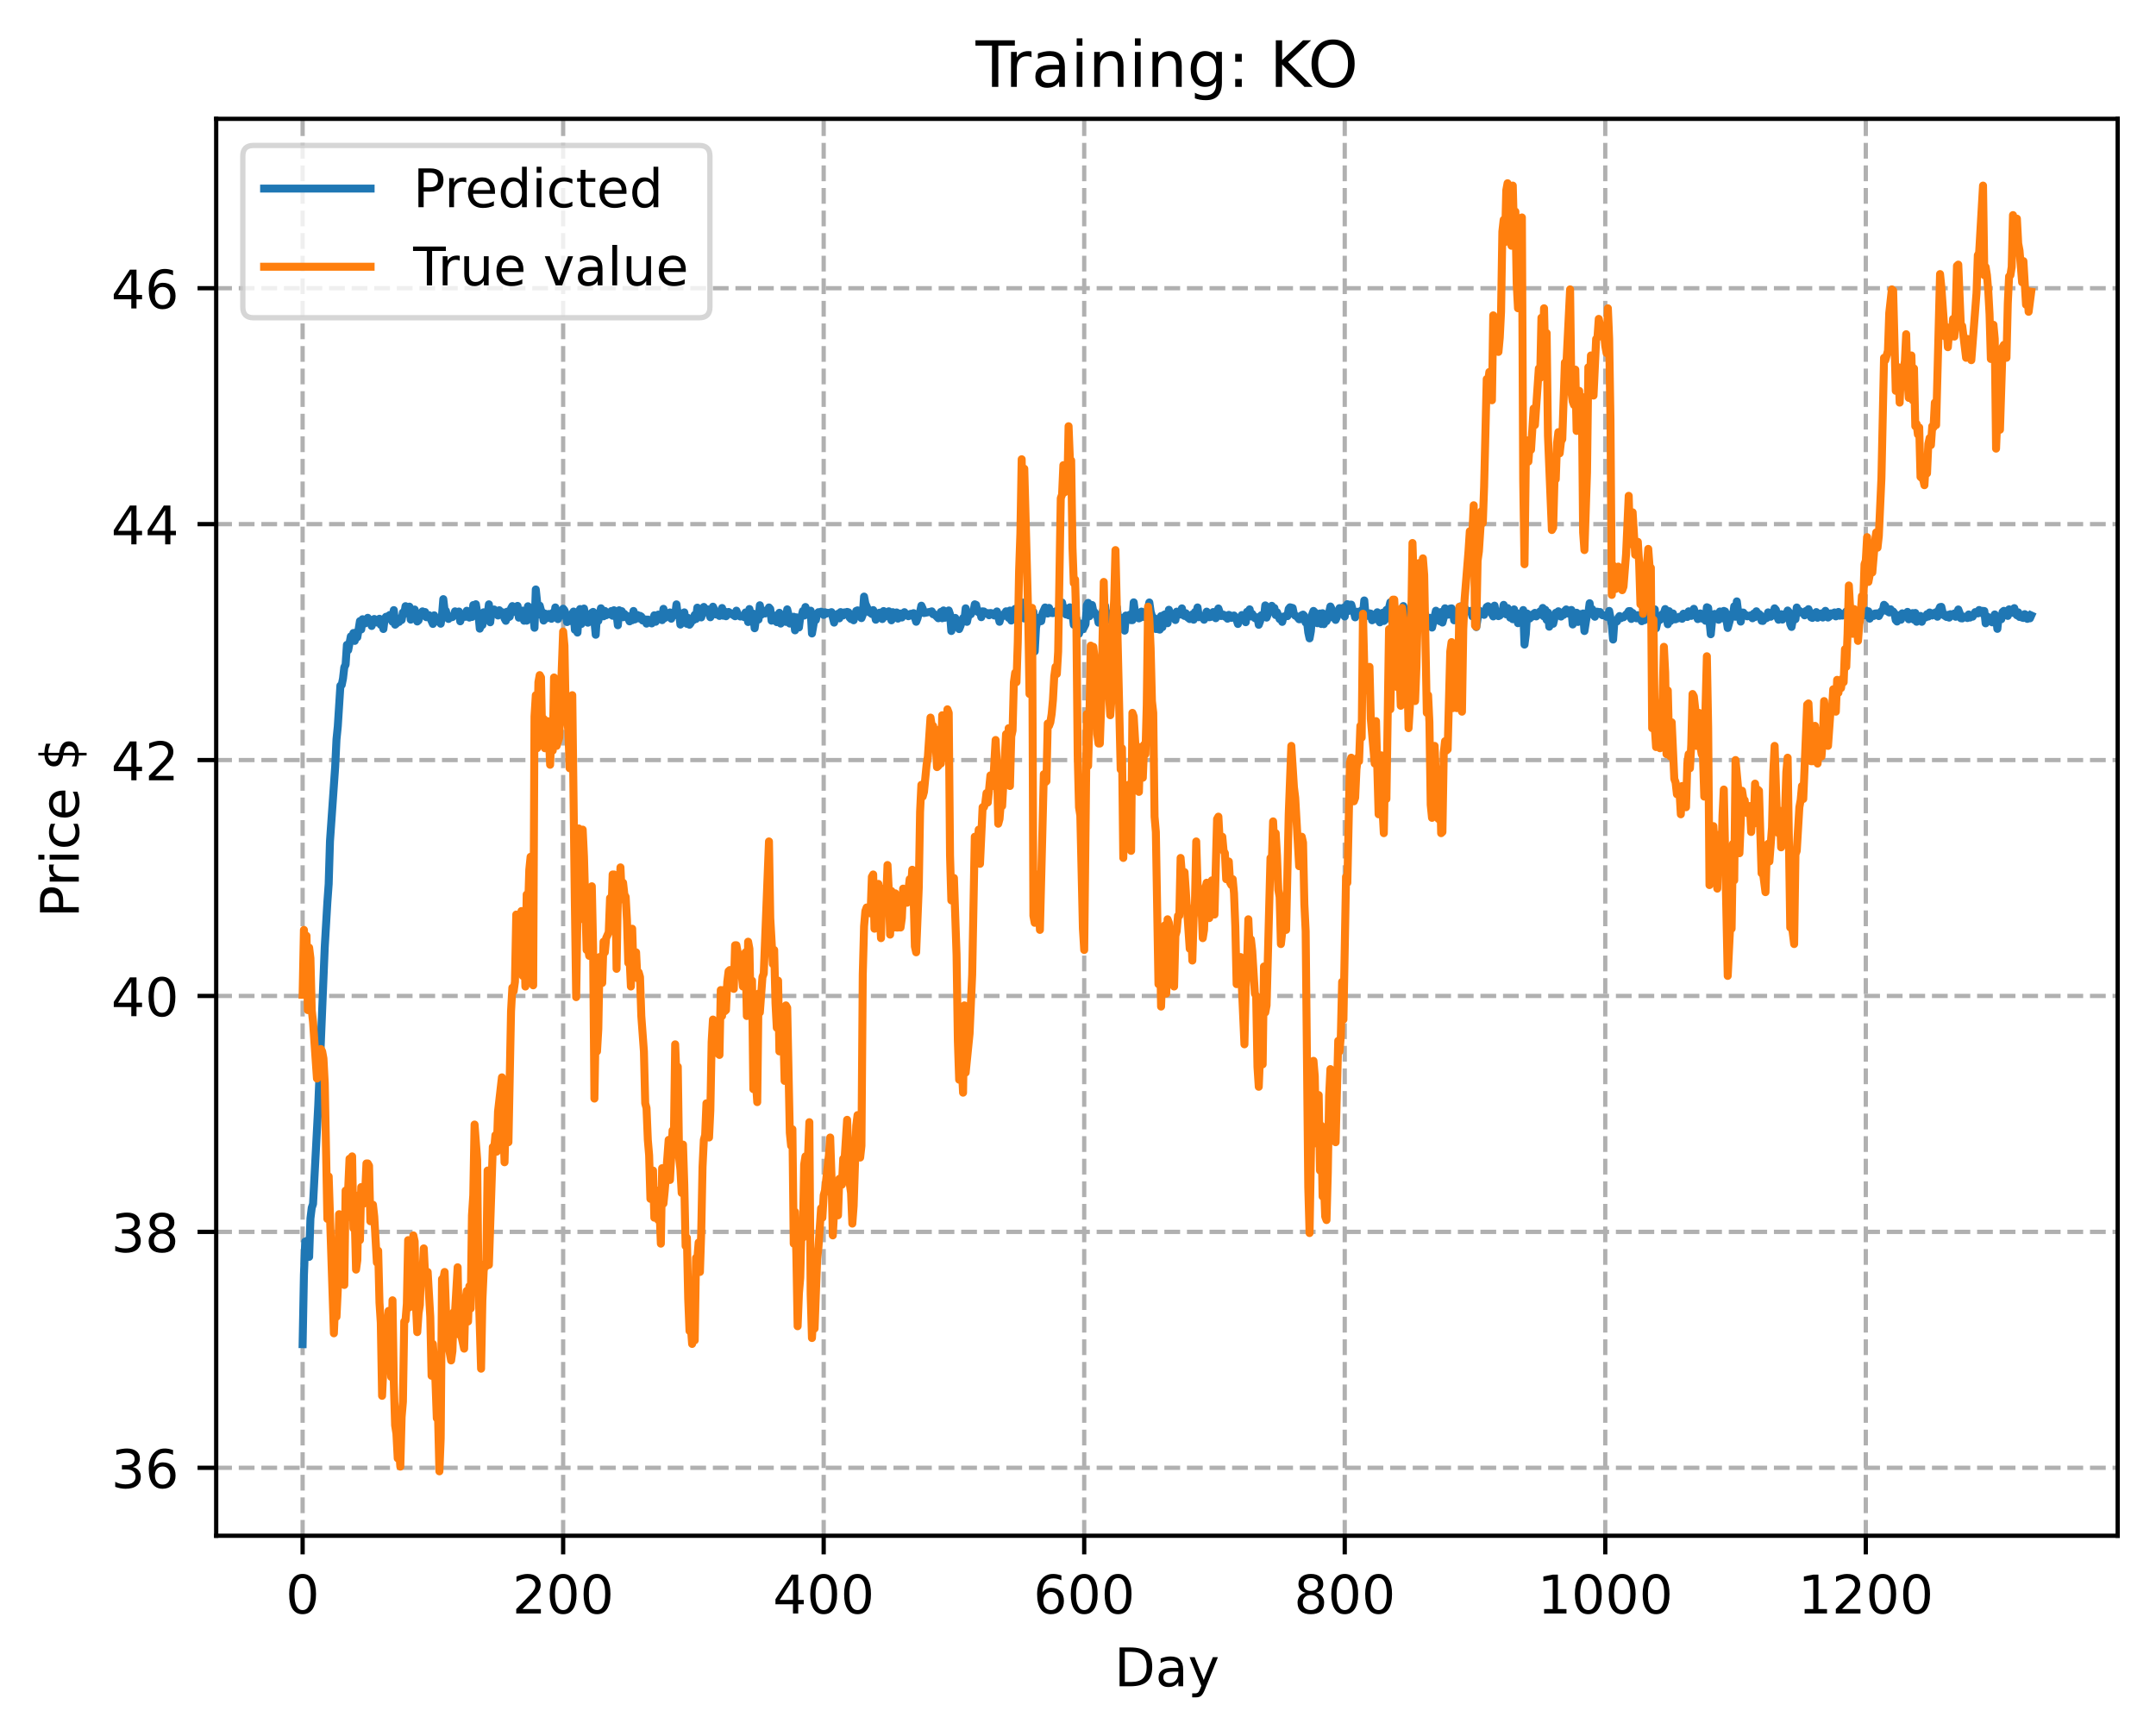 <?xml version="1.0" encoding="utf-8" standalone="no"?>
<!DOCTYPE svg PUBLIC "-//W3C//DTD SVG 1.1//EN"
  "http://www.w3.org/Graphics/SVG/1.1/DTD/svg11.dtd">
<!-- Created with matplotlib (https://matplotlib.org/) -->
<svg height="325.986pt" version="1.1" viewBox="0 0 404.923 325.986" width="404.923pt" xmlns="http://www.w3.org/2000/svg" xmlns:xlink="http://www.w3.org/1999/xlink">
 <defs>
  <style type="text/css">
*{stroke-linecap:butt;stroke-linejoin:round;}
  </style>
 </defs>
 <g id="figure_1">
  <g id="patch_1">
   <path d="M 0 325.986 
L 404.923 325.986 
L 404.923 0 
L 0 0 
z
" style="fill:#ffffff;"/>
  </g>
  <g id="axes_1">
   <g id="patch_2">
    <path d="M 40.603 288.43 
L 397.723 288.43 
L 397.723 22.318 
L 40.603 22.318 
z
" style="fill:#ffffff;"/>
   </g>
   <g id="matplotlib.axis_1">
    <g id="xtick_1">
     <g id="line2d_1">
      <path clip-path="url(#p3a80c5d48a)" d="M 56.836 288.43 
L 56.836 22.318 
" style="fill:none;stroke:#b0b0b0;stroke-dasharray:2.96,1.28;stroke-dashoffset:0;stroke-width:0.8;"/>
     </g>
     <g id="line2d_2">
      <defs>
       <path d="M 0 0 
L 0 3.5 
" id="mc53f9a3dd3" style="stroke:#000000;stroke-width:0.8;"/>
      </defs>
      <g>
       <use style="stroke:#000000;stroke-width:0.8;" x="56.836" xlink:href="#mc53f9a3dd3" y="288.43"/>
      </g>
     </g>
     <g id="text_1">
      <!-- 0 -->
      <defs>
       <path d="M 31.781 66.406 
Q 24.172 66.406 20.328 58.906 
Q 16.5 51.422 16.5 36.375 
Q 16.5 21.391 20.328 13.891 
Q 24.172 6.391 31.781 6.391 
Q 39.453 6.391 43.281 13.891 
Q 47.125 21.391 47.125 36.375 
Q 47.125 51.422 43.281 58.906 
Q 39.453 66.406 31.781 66.406 
z
M 31.781 74.219 
Q 44.047 74.219 50.516 64.516 
Q 56.984 54.828 56.984 36.375 
Q 56.984 17.969 50.516 8.266 
Q 44.047 -1.422 31.781 -1.422 
Q 19.531 -1.422 13.062 8.266 
Q 6.594 17.969 6.594 36.375 
Q 6.594 54.828 13.062 64.516 
Q 19.531 74.219 31.781 74.219 
z
" id="DejaVuSans-48"/>
      </defs>
      <g transform="translate(53.655 303.029)scale(0.1 -0.1)">
       <use xlink:href="#DejaVuSans-48"/>
      </g>
     </g>
    </g>
    <g id="xtick_2">
     <g id="line2d_3">
      <path clip-path="url(#p3a80c5d48a)" d="M 105.766 288.43 
L 105.766 22.318 
" style="fill:none;stroke:#b0b0b0;stroke-dasharray:2.96,1.28;stroke-dashoffset:0;stroke-width:0.8;"/>
     </g>
     <g id="line2d_4">
      <g>
       <use style="stroke:#000000;stroke-width:0.8;" x="105.766" xlink:href="#mc53f9a3dd3" y="288.43"/>
      </g>
     </g>
     <g id="text_2">
      <!-- 200 -->
      <defs>
       <path d="M 19.188 8.297 
L 53.609 8.297 
L 53.609 0 
L 7.328 0 
L 7.328 8.297 
Q 12.938 14.109 22.625 23.891 
Q 32.328 33.688 34.812 36.531 
Q 39.547 41.844 41.422 45.531 
Q 43.312 49.219 43.312 52.781 
Q 43.312 58.594 39.234 62.25 
Q 35.156 65.922 28.609 65.922 
Q 23.969 65.922 18.812 64.312 
Q 13.672 62.703 7.812 59.422 
L 7.812 69.391 
Q 13.766 71.781 18.938 73 
Q 24.125 74.219 28.422 74.219 
Q 39.75 74.219 46.484 68.547 
Q 53.219 62.891 53.219 53.422 
Q 53.219 48.922 51.531 44.891 
Q 49.859 40.875 45.406 35.406 
Q 44.188 33.984 37.641 27.219 
Q 31.109 20.453 19.188 8.297 
z
" id="DejaVuSans-50"/>
      </defs>
      <g transform="translate(96.223 303.029)scale(0.1 -0.1)">
       <use xlink:href="#DejaVuSans-50"/>
       <use x="63.623" xlink:href="#DejaVuSans-48"/>
       <use x="127.246" xlink:href="#DejaVuSans-48"/>
      </g>
     </g>
    </g>
    <g id="xtick_3">
     <g id="line2d_5">
      <path clip-path="url(#p3a80c5d48a)" d="M 154.697 288.43 
L 154.697 22.318 
" style="fill:none;stroke:#b0b0b0;stroke-dasharray:2.96,1.28;stroke-dashoffset:0;stroke-width:0.8;"/>
     </g>
     <g id="line2d_6">
      <g>
       <use style="stroke:#000000;stroke-width:0.8;" x="154.697" xlink:href="#mc53f9a3dd3" y="288.43"/>
      </g>
     </g>
     <g id="text_3">
      <!-- 400 -->
      <defs>
       <path d="M 37.797 64.312 
L 12.891 25.391 
L 37.797 25.391 
z
M 35.203 72.906 
L 47.609 72.906 
L 47.609 25.391 
L 58.016 25.391 
L 58.016 17.188 
L 47.609 17.188 
L 47.609 0 
L 37.797 0 
L 37.797 17.188 
L 4.891 17.188 
L 4.891 26.703 
z
" id="DejaVuSans-52"/>
      </defs>
      <g transform="translate(145.153 303.029)scale(0.1 -0.1)">
       <use xlink:href="#DejaVuSans-52"/>
       <use x="63.623" xlink:href="#DejaVuSans-48"/>
       <use x="127.246" xlink:href="#DejaVuSans-48"/>
      </g>
     </g>
    </g>
    <g id="xtick_4">
     <g id="line2d_7">
      <path clip-path="url(#p3a80c5d48a)" d="M 203.628 288.43 
L 203.628 22.318 
" style="fill:none;stroke:#b0b0b0;stroke-dasharray:2.96,1.28;stroke-dashoffset:0;stroke-width:0.8;"/>
     </g>
     <g id="line2d_8">
      <g>
       <use style="stroke:#000000;stroke-width:0.8;" x="203.628" xlink:href="#mc53f9a3dd3" y="288.43"/>
      </g>
     </g>
     <g id="text_4">
      <!-- 600 -->
      <defs>
       <path d="M 33.016 40.375 
Q 26.375 40.375 22.484 35.828 
Q 18.609 31.297 18.609 23.391 
Q 18.609 15.531 22.484 10.953 
Q 26.375 6.391 33.016 6.391 
Q 39.656 6.391 43.531 10.953 
Q 47.406 15.531 47.406 23.391 
Q 47.406 31.297 43.531 35.828 
Q 39.656 40.375 33.016 40.375 
z
M 52.594 71.297 
L 52.594 62.312 
Q 48.875 64.062 45.094 64.984 
Q 41.312 65.922 37.594 65.922 
Q 27.828 65.922 22.672 59.328 
Q 17.531 52.734 16.797 39.406 
Q 19.672 43.656 24.016 45.922 
Q 28.375 48.188 33.594 48.188 
Q 44.578 48.188 50.953 41.516 
Q 57.328 34.859 57.328 23.391 
Q 57.328 12.156 50.688 5.359 
Q 44.047 -1.422 33.016 -1.422 
Q 20.359 -1.422 13.672 8.266 
Q 6.984 17.969 6.984 36.375 
Q 6.984 53.656 15.188 63.938 
Q 23.391 74.219 37.203 74.219 
Q 40.922 74.219 44.703 73.484 
Q 48.484 72.75 52.594 71.297 
z
" id="DejaVuSans-54"/>
      </defs>
      <g transform="translate(194.084 303.029)scale(0.1 -0.1)">
       <use xlink:href="#DejaVuSans-54"/>
       <use x="63.623" xlink:href="#DejaVuSans-48"/>
       <use x="127.246" xlink:href="#DejaVuSans-48"/>
      </g>
     </g>
    </g>
    <g id="xtick_5">
     <g id="line2d_9">
      <path clip-path="url(#p3a80c5d48a)" d="M 252.558 288.43 
L 252.558 22.318 
" style="fill:none;stroke:#b0b0b0;stroke-dasharray:2.96,1.28;stroke-dashoffset:0;stroke-width:0.8;"/>
     </g>
     <g id="line2d_10">
      <g>
       <use style="stroke:#000000;stroke-width:0.8;" x="252.558" xlink:href="#mc53f9a3dd3" y="288.43"/>
      </g>
     </g>
     <g id="text_5">
      <!-- 800 -->
      <defs>
       <path d="M 31.781 34.625 
Q 24.75 34.625 20.719 30.859 
Q 16.703 27.094 16.703 20.516 
Q 16.703 13.922 20.719 10.156 
Q 24.75 6.391 31.781 6.391 
Q 38.812 6.391 42.859 10.172 
Q 46.922 13.969 46.922 20.516 
Q 46.922 27.094 42.891 30.859 
Q 38.875 34.625 31.781 34.625 
z
M 21.922 38.812 
Q 15.578 40.375 12.031 44.719 
Q 8.5 49.078 8.5 55.328 
Q 8.5 64.062 14.719 69.141 
Q 20.953 74.219 31.781 74.219 
Q 42.672 74.219 48.875 69.141 
Q 55.078 64.062 55.078 55.328 
Q 55.078 49.078 51.531 44.719 
Q 48 40.375 41.703 38.812 
Q 48.828 37.156 52.797 32.312 
Q 56.781 27.484 56.781 20.516 
Q 56.781 9.906 50.312 4.234 
Q 43.844 -1.422 31.781 -1.422 
Q 19.734 -1.422 13.25 4.234 
Q 6.781 9.906 6.781 20.516 
Q 6.781 27.484 10.781 32.312 
Q 14.797 37.156 21.922 38.812 
z
M 18.312 54.391 
Q 18.312 48.734 21.844 45.562 
Q 25.391 42.391 31.781 42.391 
Q 38.141 42.391 41.719 45.562 
Q 45.312 48.734 45.312 54.391 
Q 45.312 60.062 41.719 63.234 
Q 38.141 66.406 31.781 66.406 
Q 25.391 66.406 21.844 63.234 
Q 18.312 60.062 18.312 54.391 
z
" id="DejaVuSans-56"/>
      </defs>
      <g transform="translate(243.015 303.029)scale(0.1 -0.1)">
       <use xlink:href="#DejaVuSans-56"/>
       <use x="63.623" xlink:href="#DejaVuSans-48"/>
       <use x="127.246" xlink:href="#DejaVuSans-48"/>
      </g>
     </g>
    </g>
    <g id="xtick_6">
     <g id="line2d_11">
      <path clip-path="url(#p3a80c5d48a)" d="M 301.489 288.43 
L 301.489 22.318 
" style="fill:none;stroke:#b0b0b0;stroke-dasharray:2.96,1.28;stroke-dashoffset:0;stroke-width:0.8;"/>
     </g>
     <g id="line2d_12">
      <g>
       <use style="stroke:#000000;stroke-width:0.8;" x="301.489" xlink:href="#mc53f9a3dd3" y="288.43"/>
      </g>
     </g>
     <g id="text_6">
      <!-- 1000 -->
      <defs>
       <path d="M 12.406 8.297 
L 28.516 8.297 
L 28.516 63.922 
L 10.984 60.406 
L 10.984 69.391 
L 28.422 72.906 
L 38.281 72.906 
L 38.281 8.297 
L 54.391 8.297 
L 54.391 0 
L 12.406 0 
z
" id="DejaVuSans-49"/>
      </defs>
      <g transform="translate(288.764 303.029)scale(0.1 -0.1)">
       <use xlink:href="#DejaVuSans-49"/>
       <use x="63.623" xlink:href="#DejaVuSans-48"/>
       <use x="127.246" xlink:href="#DejaVuSans-48"/>
       <use x="190.869" xlink:href="#DejaVuSans-48"/>
      </g>
     </g>
    </g>
    <g id="xtick_7">
     <g id="line2d_13">
      <path clip-path="url(#p3a80c5d48a)" d="M 350.419 288.43 
L 350.419 22.318 
" style="fill:none;stroke:#b0b0b0;stroke-dasharray:2.96,1.28;stroke-dashoffset:0;stroke-width:0.8;"/>
     </g>
     <g id="line2d_14">
      <g>
       <use style="stroke:#000000;stroke-width:0.8;" x="350.419" xlink:href="#mc53f9a3dd3" y="288.43"/>
      </g>
     </g>
     <g id="text_7">
      <!-- 1200 -->
      <g transform="translate(337.694 303.029)scale(0.1 -0.1)">
       <use xlink:href="#DejaVuSans-49"/>
       <use x="63.623" xlink:href="#DejaVuSans-50"/>
       <use x="127.246" xlink:href="#DejaVuSans-48"/>
       <use x="190.869" xlink:href="#DejaVuSans-48"/>
      </g>
     </g>
    </g>
    <g id="text_8">
     <!-- Day -->
     <defs>
      <path d="M 19.672 64.797 
L 19.672 8.109 
L 31.594 8.109 
Q 46.688 8.109 53.688 14.938 
Q 60.688 21.781 60.688 36.531 
Q 60.688 51.172 53.688 57.984 
Q 46.688 64.797 31.594 64.797 
z
M 9.812 72.906 
L 30.078 72.906 
Q 51.266 72.906 61.172 64.094 
Q 71.094 55.281 71.094 36.531 
Q 71.094 17.672 61.125 8.828 
Q 51.172 0 30.078 0 
L 9.812 0 
z
" id="DejaVuSans-68"/>
      <path d="M 34.281 27.484 
Q 23.391 27.484 19.188 25 
Q 14.984 22.516 14.984 16.5 
Q 14.984 11.719 18.141 8.906 
Q 21.297 6.109 26.703 6.109 
Q 34.188 6.109 38.703 11.406 
Q 43.219 16.703 43.219 25.484 
L 43.219 27.484 
z
M 52.203 31.203 
L 52.203 0 
L 43.219 0 
L 43.219 8.297 
Q 40.141 3.328 35.547 0.953 
Q 30.953 -1.422 24.312 -1.422 
Q 15.922 -1.422 10.953 3.297 
Q 6 8.016 6 15.922 
Q 6 25.141 12.172 29.828 
Q 18.359 34.516 30.609 34.516 
L 43.219 34.516 
L 43.219 35.406 
Q 43.219 41.609 39.141 45 
Q 35.062 48.391 27.688 48.391 
Q 23 48.391 18.547 47.266 
Q 14.109 46.141 10.016 43.891 
L 10.016 52.203 
Q 14.938 54.109 19.578 55.047 
Q 24.219 56 28.609 56 
Q 40.484 56 46.344 49.844 
Q 52.203 43.703 52.203 31.203 
z
" id="DejaVuSans-97"/>
      <path d="M 32.172 -5.078 
Q 28.375 -14.844 24.75 -17.812 
Q 21.141 -20.797 15.094 -20.797 
L 7.906 -20.797 
L 7.906 -13.281 
L 13.188 -13.281 
Q 16.891 -13.281 18.938 -11.516 
Q 21 -9.766 23.484 -3.219 
L 25.094 0.875 
L 2.984 54.688 
L 12.5 54.688 
L 29.594 11.922 
L 46.688 54.688 
L 56.203 54.688 
z
" id="DejaVuSans-121"/>
     </defs>
     <g transform="translate(209.29 316.707)scale(0.1 -0.1)">
      <use xlink:href="#DejaVuSans-68"/>
      <use x="77.002" xlink:href="#DejaVuSans-97"/>
      <use x="138.281" xlink:href="#DejaVuSans-121"/>
     </g>
    </g>
   </g>
   <g id="matplotlib.axis_2">
    <g id="ytick_1">
     <g id="line2d_15">
      <path clip-path="url(#p3a80c5d48a)" d="M 40.603 275.67 
L 397.723 275.67 
" style="fill:none;stroke:#b0b0b0;stroke-dasharray:2.96,1.28;stroke-dashoffset:0;stroke-width:0.8;"/>
     </g>
     <g id="line2d_16">
      <defs>
       <path d="M 0 0 
L -3.5 0 
" id="mc65405da46" style="stroke:#000000;stroke-width:0.8;"/>
      </defs>
      <g>
       <use style="stroke:#000000;stroke-width:0.8;" x="40.603" xlink:href="#mc65405da46" y="275.67"/>
      </g>
     </g>
     <g id="text_9">
      <!-- 36 -->
      <defs>
       <path d="M 40.578 39.312 
Q 47.656 37.797 51.625 33 
Q 55.609 28.219 55.609 21.188 
Q 55.609 10.406 48.188 4.484 
Q 40.766 -1.422 27.094 -1.422 
Q 22.516 -1.422 17.656 -0.516 
Q 12.797 0.391 7.625 2.203 
L 7.625 11.719 
Q 11.719 9.328 16.594 8.109 
Q 21.484 6.891 26.812 6.891 
Q 36.078 6.891 40.938 10.547 
Q 45.797 14.203 45.797 21.188 
Q 45.797 27.641 41.281 31.266 
Q 36.766 34.906 28.719 34.906 
L 20.219 34.906 
L 20.219 43.016 
L 29.109 43.016 
Q 36.375 43.016 40.234 45.922 
Q 44.094 48.828 44.094 54.297 
Q 44.094 59.906 40.109 62.906 
Q 36.141 65.922 28.719 65.922 
Q 24.656 65.922 20.016 65.031 
Q 15.375 64.156 9.812 62.312 
L 9.812 71.094 
Q 15.438 72.656 20.344 73.438 
Q 25.25 74.219 29.594 74.219 
Q 40.828 74.219 47.359 69.109 
Q 53.906 64.016 53.906 55.328 
Q 53.906 49.266 50.438 45.094 
Q 46.969 40.922 40.578 39.312 
z
" id="DejaVuSans-51"/>
      </defs>
      <g transform="translate(20.878 279.469)scale(0.1 -0.1)">
       <use xlink:href="#DejaVuSans-51"/>
       <use x="63.623" xlink:href="#DejaVuSans-54"/>
      </g>
     </g>
    </g>
    <g id="ytick_2">
     <g id="line2d_17">
      <path clip-path="url(#p3a80c5d48a)" d="M 40.603 231.362 
L 397.723 231.362 
" style="fill:none;stroke:#b0b0b0;stroke-dasharray:2.96,1.28;stroke-dashoffset:0;stroke-width:0.8;"/>
     </g>
     <g id="line2d_18">
      <g>
       <use style="stroke:#000000;stroke-width:0.8;" x="40.603" xlink:href="#mc65405da46" y="231.362"/>
      </g>
     </g>
     <g id="text_10">
      <!-- 38 -->
      <g transform="translate(20.878 235.161)scale(0.1 -0.1)">
       <use xlink:href="#DejaVuSans-51"/>
       <use x="63.623" xlink:href="#DejaVuSans-56"/>
      </g>
     </g>
    </g>
    <g id="ytick_3">
     <g id="line2d_19">
      <path clip-path="url(#p3a80c5d48a)" d="M 40.603 187.054 
L 397.723 187.054 
" style="fill:none;stroke:#b0b0b0;stroke-dasharray:2.96,1.28;stroke-dashoffset:0;stroke-width:0.8;"/>
     </g>
     <g id="line2d_20">
      <g>
       <use style="stroke:#000000;stroke-width:0.8;" x="40.603" xlink:href="#mc65405da46" y="187.054"/>
      </g>
     </g>
     <g id="text_11">
      <!-- 40 -->
      <g transform="translate(20.878 190.853)scale(0.1 -0.1)">
       <use xlink:href="#DejaVuSans-52"/>
       <use x="63.623" xlink:href="#DejaVuSans-48"/>
      </g>
     </g>
    </g>
    <g id="ytick_4">
     <g id="line2d_21">
      <path clip-path="url(#p3a80c5d48a)" d="M 40.603 142.746 
L 397.723 142.746 
" style="fill:none;stroke:#b0b0b0;stroke-dasharray:2.96,1.28;stroke-dashoffset:0;stroke-width:0.8;"/>
     </g>
     <g id="line2d_22">
      <g>
       <use style="stroke:#000000;stroke-width:0.8;" x="40.603" xlink:href="#mc65405da46" y="142.746"/>
      </g>
     </g>
     <g id="text_12">
      <!-- 42 -->
      <g transform="translate(20.878 146.546)scale(0.1 -0.1)">
       <use xlink:href="#DejaVuSans-52"/>
       <use x="63.623" xlink:href="#DejaVuSans-50"/>
      </g>
     </g>
    </g>
    <g id="ytick_5">
     <g id="line2d_23">
      <path clip-path="url(#p3a80c5d48a)" d="M 40.603 98.439 
L 397.723 98.439 
" style="fill:none;stroke:#b0b0b0;stroke-dasharray:2.96,1.28;stroke-dashoffset:0;stroke-width:0.8;"/>
     </g>
     <g id="line2d_24">
      <g>
       <use style="stroke:#000000;stroke-width:0.8;" x="40.603" xlink:href="#mc65405da46" y="98.439"/>
      </g>
     </g>
     <g id="text_13">
      <!-- 44 -->
      <g transform="translate(20.878 102.238)scale(0.1 -0.1)">
       <use xlink:href="#DejaVuSans-52"/>
       <use x="63.623" xlink:href="#DejaVuSans-52"/>
      </g>
     </g>
    </g>
    <g id="ytick_6">
     <g id="line2d_25">
      <path clip-path="url(#p3a80c5d48a)" d="M 40.603 54.131 
L 397.723 54.131 
" style="fill:none;stroke:#b0b0b0;stroke-dasharray:2.96,1.28;stroke-dashoffset:0;stroke-width:0.8;"/>
     </g>
     <g id="line2d_26">
      <g>
       <use style="stroke:#000000;stroke-width:0.8;" x="40.603" xlink:href="#mc65405da46" y="54.131"/>
      </g>
     </g>
     <g id="text_14">
      <!-- 46 -->
      <g transform="translate(20.878 57.93)scale(0.1 -0.1)">
       <use xlink:href="#DejaVuSans-52"/>
       <use x="63.623" xlink:href="#DejaVuSans-54"/>
      </g>
     </g>
    </g>
    <g id="text_15">
     <!-- Price $ -->
     <defs>
      <path d="M 19.672 64.797 
L 19.672 37.406 
L 32.078 37.406 
Q 38.969 37.406 42.719 40.969 
Q 46.484 44.531 46.484 51.125 
Q 46.484 57.672 42.719 61.234 
Q 38.969 64.797 32.078 64.797 
z
M 9.812 72.906 
L 32.078 72.906 
Q 44.344 72.906 50.609 67.359 
Q 56.891 61.812 56.891 51.125 
Q 56.891 40.328 50.609 34.812 
Q 44.344 29.297 32.078 29.297 
L 19.672 29.297 
L 19.672 0 
L 9.812 0 
z
" id="DejaVuSans-80"/>
      <path d="M 41.109 46.297 
Q 39.594 47.172 37.812 47.578 
Q 36.031 48 33.891 48 
Q 26.266 48 22.188 43.047 
Q 18.109 38.094 18.109 28.812 
L 18.109 0 
L 9.078 0 
L 9.078 54.688 
L 18.109 54.688 
L 18.109 46.188 
Q 20.953 51.172 25.484 53.578 
Q 30.031 56 36.531 56 
Q 37.453 56 38.578 55.875 
Q 39.703 55.766 41.062 55.516 
z
" id="DejaVuSans-114"/>
      <path d="M 9.422 54.688 
L 18.406 54.688 
L 18.406 0 
L 9.422 0 
z
M 9.422 75.984 
L 18.406 75.984 
L 18.406 64.594 
L 9.422 64.594 
z
" id="DejaVuSans-105"/>
      <path d="M 48.781 52.594 
L 48.781 44.188 
Q 44.969 46.297 41.141 47.344 
Q 37.312 48.391 33.406 48.391 
Q 24.656 48.391 19.812 42.844 
Q 14.984 37.312 14.984 27.297 
Q 14.984 17.281 19.812 11.734 
Q 24.656 6.203 33.406 6.203 
Q 37.312 6.203 41.141 7.25 
Q 44.969 8.297 48.781 10.406 
L 48.781 2.094 
Q 45.016 0.344 40.984 -0.531 
Q 36.969 -1.422 32.422 -1.422 
Q 20.062 -1.422 12.781 6.344 
Q 5.516 14.109 5.516 27.297 
Q 5.516 40.672 12.859 48.328 
Q 20.219 56 33.016 56 
Q 37.156 56 41.109 55.141 
Q 45.062 54.297 48.781 52.594 
z
" id="DejaVuSans-99"/>
      <path d="M 56.203 29.594 
L 56.203 25.203 
L 14.891 25.203 
Q 15.484 15.922 20.484 11.062 
Q 25.484 6.203 34.422 6.203 
Q 39.594 6.203 44.453 7.469 
Q 49.312 8.734 54.109 11.281 
L 54.109 2.781 
Q 49.266 0.734 44.188 -0.344 
Q 39.109 -1.422 33.891 -1.422 
Q 20.797 -1.422 13.156 6.188 
Q 5.516 13.812 5.516 26.812 
Q 5.516 40.234 12.766 48.109 
Q 20.016 56 32.328 56 
Q 43.359 56 49.781 48.891 
Q 56.203 41.797 56.203 29.594 
z
M 47.219 32.234 
Q 47.125 39.594 43.094 43.984 
Q 39.062 48.391 32.422 48.391 
Q 24.906 48.391 20.391 44.141 
Q 15.875 39.891 15.188 32.172 
z
" id="DejaVuSans-101"/>
      <path id="DejaVuSans-32"/>
      <path d="M 33.797 -14.703 
L 28.906 -14.703 
L 28.859 0 
Q 23.734 0.094 18.609 1.188 
Q 13.484 2.297 8.297 4.5 
L 8.297 13.281 
Q 13.281 10.156 18.375 8.562 
Q 23.484 6.984 28.906 6.938 
L 28.906 29.203 
Q 18.109 30.953 13.203 35.156 
Q 8.297 39.359 8.297 46.688 
Q 8.297 54.641 13.625 59.219 
Q 18.953 63.812 28.906 64.5 
L 28.906 75.984 
L 33.797 75.984 
L 33.797 64.656 
Q 38.328 64.453 42.578 63.688 
Q 46.828 62.938 50.875 61.625 
L 50.875 53.078 
Q 46.828 55.125 42.547 56.25 
Q 38.281 57.375 33.797 57.562 
L 33.797 36.719 
Q 44.875 35.016 50.094 30.609 
Q 55.328 26.219 55.328 18.609 
Q 55.328 10.359 49.781 5.594 
Q 44.234 0.828 33.797 0.094 
z
M 28.906 37.594 
L 28.906 57.625 
Q 23.25 56.984 20.266 54.391 
Q 17.281 51.812 17.281 47.516 
Q 17.281 43.312 20.031 40.969 
Q 22.797 38.625 28.906 37.594 
z
M 33.797 28.219 
L 33.797 7.078 
Q 39.984 7.906 43.141 10.594 
Q 46.297 13.281 46.297 17.672 
Q 46.297 21.969 43.281 24.5 
Q 40.281 27.047 33.797 28.219 
z
" id="DejaVuSans-36"/>
     </defs>
     <g transform="translate(14.798 172.342)rotate(-90)scale(0.1 -0.1)">
      <use xlink:href="#DejaVuSans-80"/>
      <use x="58.553" xlink:href="#DejaVuSans-114"/>
      <use x="99.666" xlink:href="#DejaVuSans-105"/>
      <use x="127.449" xlink:href="#DejaVuSans-99"/>
      <use x="182.43" xlink:href="#DejaVuSans-101"/>
      <use x="243.953" xlink:href="#DejaVuSans-32"/>
      <use x="275.74" xlink:href="#DejaVuSans-36"/>
     </g>
    </g>
   </g>
   <g id="line2d_27">
    <path clip-path="url(#p3a80c5d48a)" d="M 56.836 252.451 
L 57.081 239.475 
L 57.325 233.174 
L 57.57 234.473 
L 57.814 232.945 
L 58.059 236.059 
L 58.304 228.847 
L 58.548 226.843 
L 58.793 226.116 
L 59.772 207.588 
L 60.995 177.806 
L 61.484 169.449 
L 61.729 166.028 
L 61.974 158.003 
L 62.952 143.989 
L 63.197 138.864 
L 63.441 136.423 
L 63.931 128.774 
L 64.175 128.649 
L 64.42 127.432 
L 64.665 125.318 
L 64.909 124.829 
L 65.154 121.107 
L 65.399 122.099 
L 65.888 119.513 
L 66.133 119.734 
L 66.377 118.884 
L 66.622 120.371 
L 66.867 118.777 
L 67.111 119.681 
L 67.601 116.647 
L 67.845 118.218 
L 68.09 116.297 
L 68.335 116.981 
L 68.579 117.083 
L 69.069 116.032 
L 69.313 116.361 
L 69.558 116.398 
L 69.802 117.564 
L 70.047 116.679 
L 70.292 116.253 
L 70.781 116.908 
L 71.026 116.86 
L 71.27 116.212 
L 71.515 117.366 
L 71.76 116.969 
L 72.004 118.136 
L 72.249 116.192 
L 72.494 115.836 
L 72.738 116.137 
L 72.983 115.663 
L 73.228 115.488 
L 73.472 116.367 
L 73.717 116.777 
L 73.962 114.586 
L 74.206 117.323 
L 74.451 117.11 
L 74.696 116.606 
L 74.94 116.819 
L 75.185 116.091 
L 75.429 116.449 
L 75.674 115.033 
L 75.919 115.309 
L 76.163 113.848 
L 76.408 115.004 
L 76.653 114.866 
L 76.897 113.935 
L 77.142 116.379 
L 77.387 115.485 
L 77.631 115.284 
L 77.876 114.475 
L 78.121 115.311 
L 78.365 116.726 
L 78.61 116.508 
L 78.855 115.647 
L 79.099 115.597 
L 79.344 114.823 
L 79.589 115.54 
L 79.833 114.945 
L 80.078 115.922 
L 80.567 115.528 
L 81.301 117.185 
L 81.546 115.567 
L 81.79 116.245 
L 82.035 116.289 
L 82.28 116.752 
L 82.524 116.132 
L 82.769 117.144 
L 83.014 115.552 
L 83.258 112.523 
L 83.503 114.606 
L 83.748 114.732 
L 83.992 116.022 
L 84.237 116.247 
L 84.482 115.864 
L 84.726 115.95 
L 84.971 115.895 
L 85.216 115.559 
L 85.46 114.816 
L 85.705 115.346 
L 85.95 114.941 
L 86.194 114.852 
L 86.439 116.692 
L 86.684 115.843 
L 87.417 115.844 
L 87.662 114.706 
L 87.907 115.142 
L 88.151 115.994 
L 88.396 114.9 
L 88.641 115.877 
L 88.885 113.639 
L 89.13 114.522 
L 89.375 113.482 
L 89.619 115.016 
L 89.864 115.453 
L 90.109 118.072 
L 90.353 117.241 
L 90.598 117.394 
L 90.843 114.995 
L 91.087 115.055 
L 91.577 115.471 
L 91.821 113.499 
L 92.066 116.875 
L 92.311 114.751 
L 92.8 114.469 
L 93.044 115.095 
L 93.289 114.929 
L 93.534 115.599 
L 93.778 114.611 
L 94.023 114.964 
L 94.512 115.02 
L 94.757 116.151 
L 95.002 116.598 
L 95.246 114.879 
L 95.491 115.951 
L 95.736 115.807 
L 95.98 114.268 
L 96.225 113.831 
L 96.714 114.95 
L 96.959 114.929 
L 97.204 113.795 
L 97.448 116.008 
L 97.693 114.874 
L 97.938 115.29 
L 98.182 114.677 
L 98.427 116.578 
L 98.672 114.823 
L 98.916 116.572 
L 99.161 113.861 
L 99.405 115.468 
L 99.65 114.417 
L 100.139 115.394 
L 100.384 117.904 
L 100.629 110.709 
L 101.118 115.42 
L 101.363 113.742 
L 101.607 114.669 
L 101.852 115 
L 102.097 116.55 
L 102.341 115.236 
L 102.586 116.155 
L 102.831 115.353 
L 103.075 115.319 
L 103.565 116.219 
L 103.809 115.093 
L 104.054 115.896 
L 104.299 114.084 
L 104.543 115.7 
L 104.788 116.28 
L 105.032 115.714 
L 105.277 115.605 
L 105.766 114.324 
L 106.011 114.623 
L 106.256 115.363 
L 106.5 116.832 
L 106.745 116.026 
L 106.99 116.099 
L 107.234 116.65 
L 107.479 115.244 
L 107.724 114.854 
L 107.968 118.282 
L 108.213 118.034 
L 108.458 118.806 
L 108.702 114.986 
L 108.947 114.386 
L 109.192 117.193 
L 109.681 114.294 
L 109.926 115.802 
L 110.415 116.953 
L 110.66 116.144 
L 110.904 116.183 
L 111.149 115.073 
L 111.393 114.919 
L 111.638 116.662 
L 111.883 119.216 
L 112.127 115.337 
L 112.372 116.614 
L 112.861 114.245 
L 113.106 115.369 
L 113.351 115.754 
L 113.595 114.735 
L 113.84 115.553 
L 114.085 115.175 
L 114.574 115.404 
L 114.819 114.76 
L 115.063 115.651 
L 115.308 114.614 
L 115.553 115.239 
L 115.797 115.379 
L 116.042 117.431 
L 116.287 114.615 
L 116.531 115.558 
L 116.776 114.783 
L 117.02 115.926 
L 117.265 115.287 
L 117.51 115.76 
L 117.754 115.656 
L 118.244 116.701 
L 118.488 115.939 
L 118.733 116.488 
L 118.978 114.748 
L 119.222 116.339 
L 119.467 115.596 
L 119.712 115.493 
L 119.956 116.147 
L 120.201 115.658 
L 120.446 115.802 
L 120.69 116.539 
L 121.18 116.328 
L 121.424 117.125 
L 121.669 116.361 
L 121.914 116.803 
L 122.158 116.517 
L 122.403 117.088 
L 122.892 115.555 
L 123.137 116.778 
L 123.626 115.434 
L 123.871 116.302 
L 124.115 115.669 
L 124.36 116.467 
L 124.605 114.348 
L 124.849 116.079 
L 125.094 115.364 
L 125.339 115.154 
L 125.583 115.163 
L 125.828 115.024 
L 126.073 116.202 
L 126.317 115.086 
L 126.562 115.062 
L 126.807 115.533 
L 127.051 113.509 
L 127.296 115.553 
L 127.541 115.058 
L 127.785 117.305 
L 128.03 116.321 
L 128.275 116.548 
L 128.519 115.01 
L 128.764 116.412 
L 129.008 117.163 
L 129.253 116.06 
L 129.498 117.331 
L 129.742 117.002 
L 129.987 116.251 
L 130.232 116.472 
L 130.476 115.485 
L 130.721 116.254 
L 130.966 114.124 
L 131.21 115.247 
L 131.455 114.977 
L 131.7 115.962 
L 132.189 113.991 
L 132.678 114.842 
L 132.923 114.448 
L 133.412 115.931 
L 133.902 113.943 
L 134.146 114.453 
L 134.391 115.391 
L 134.636 115.422 
L 134.88 115.335 
L 135.125 115.686 
L 135.369 115.576 
L 135.614 114.192 
L 135.859 115.64 
L 136.103 114.845 
L 136.348 115.741 
L 136.593 115.486 
L 136.837 114.931 
L 138.061 115.743 
L 138.305 114.69 
L 138.55 115.287 
L 139.039 115.789 
L 139.529 115.66 
L 139.773 115.909 
L 140.018 115.026 
L 140.263 115.389 
L 140.507 116.825 
L 140.752 114.382 
L 141.241 116.815 
L 141.486 115.255 
L 141.73 117.995 
L 141.975 116.329 
L 142.22 116.065 
L 142.464 116.357 
L 142.709 113.674 
L 142.954 115.479 
L 143.198 114.888 
L 143.688 115.22 
L 143.932 114.618 
L 144.177 114.762 
L 144.422 114.088 
L 144.666 114.38 
L 144.911 116.571 
L 145.156 116.194 
L 145.4 116.34 
L 145.645 115.61 
L 145.89 116.847 
L 146.134 116.569 
L 146.379 115.086 
L 146.624 117.119 
L 146.868 115.675 
L 147.113 115.658 
L 147.357 115.806 
L 147.602 116.801 
L 147.847 114.444 
L 148.091 115.435 
L 148.336 117.116 
L 148.581 117.107 
L 149.07 115.833 
L 149.315 118.386 
L 149.559 115.939 
L 150.049 117.846 
L 150.293 115.906 
L 150.538 115.765 
L 150.783 114.76 
L 151.027 115.613 
L 151.272 114.003 
L 151.761 115.494 
L 152.251 114.692 
L 152.495 118.978 
L 152.984 116.162 
L 153.229 116.438 
L 153.474 115.238 
L 153.718 114.971 
L 153.963 115.146 
L 154.208 114.887 
L 154.452 114.976 
L 154.697 115.491 
L 154.942 114.986 
L 155.186 115.255 
L 155.431 115.087 
L 155.676 115.154 
L 156.165 114.968 
L 156.654 116.936 
L 156.899 115.577 
L 157.144 115.514 
L 157.388 115.269 
L 157.633 116.141 
L 157.878 114.959 
L 158.122 115.471 
L 158.367 115.581 
L 158.612 115.009 
L 158.856 115.412 
L 159.101 114.923 
L 159.345 114.997 
L 159.59 116.018 
L 159.835 116.264 
L 160.079 116.051 
L 160.324 116.498 
L 160.813 114.73 
L 161.058 114.633 
L 161.303 114.939 
L 161.792 116.093 
L 162.037 115.463 
L 162.281 112.046 
L 162.526 113.346 
L 163.26 115.009 
L 163.505 115.095 
L 163.749 115.325 
L 163.994 114.581 
L 164.239 115.094 
L 164.483 116.393 
L 164.728 115.168 
L 164.972 115.522 
L 165.217 115.065 
L 165.706 116.265 
L 165.951 114.762 
L 166.196 115.837 
L 166.44 115.212 
L 166.685 115.593 
L 166.93 114.805 
L 167.419 116.503 
L 167.664 114.971 
L 167.908 115.948 
L 168.153 115.973 
L 168.398 115.025 
L 168.642 116.188 
L 169.132 115.228 
L 169.376 115.979 
L 169.866 114.973 
L 170.11 115.502 
L 170.355 115.428 
L 170.6 115.735 
L 170.844 115.358 
L 171.089 115.271 
L 171.333 115.652 
L 171.578 115.158 
L 172.067 116.778 
L 172.312 116.155 
L 172.557 115.215 
L 172.801 114.921 
L 173.046 113.755 
L 173.291 114.305 
L 173.535 115.138 
L 174.759 114.898 
L 175.003 114.819 
L 175.248 115.367 
L 175.493 115.362 
L 176.227 116.116 
L 176.471 115.741 
L 176.716 114.92 
L 176.96 116.117 
L 177.205 114.648 
L 177.45 116.025 
L 177.694 115.562 
L 177.939 115.864 
L 178.184 114.651 
L 178.428 115.377 
L 178.673 118.512 
L 179.162 116.199 
L 179.407 116.051 
L 179.652 116.73 
L 179.896 116.946 
L 180.141 118.15 
L 180.386 117.563 
L 180.875 116.073 
L 181.12 116.592 
L 181.364 114.247 
L 181.609 116.794 
L 181.854 115.649 
L 182.343 115.355 
L 182.588 114.891 
L 182.832 114.753 
L 183.077 113.5 
L 183.321 113.604 
L 183.566 114.832 
L 183.811 115.023 
L 184.055 114.813 
L 184.3 115.919 
L 184.545 114.815 
L 184.789 114.842 
L 185.034 115.206 
L 185.279 115.239 
L 185.523 115.146 
L 185.768 115.553 
L 186.013 115.13 
L 186.257 115.166 
L 186.747 115.599 
L 187.236 114.837 
L 187.725 116.783 
L 187.97 115.882 
L 188.215 115.482 
L 188.459 115.69 
L 188.948 114.812 
L 189.193 114.848 
L 189.438 116.054 
L 189.682 114.667 
L 189.927 116.547 
L 190.172 114.727 
L 190.416 115.267 
L 190.661 114.351 
L 191.15 115.365 
L 191.64 113.668 
L 191.884 113.965 
L 192.129 113.174 
L 192.374 116.158 
L 192.618 113.858 
L 192.863 115.955 
L 193.597 117.84 
L 193.842 115.695 
L 194.086 114.914 
L 194.331 122.343 
L 194.575 117.89 
L 194.82 116.634 
L 195.065 116.009 
L 195.309 116.711 
L 195.554 116.654 
L 195.799 115.179 
L 196.288 114.089 
L 196.533 115.163 
L 196.777 115.228 
L 197.022 114.168 
L 197.267 115.095 
L 197.756 115.153 
L 198.001 115.049 
L 198.245 114.818 
L 198.49 115.025 
L 198.735 115.412 
L 198.979 114.936 
L 199.469 113.165 
L 199.713 114.401 
L 199.958 114.157 
L 200.203 115.405 
L 200.447 114.837 
L 200.692 115.562 
L 200.936 114.066 
L 201.181 115.698 
L 201.426 115.393 
L 201.67 117.347 
L 201.915 116.876 
L 202.16 116.144 
L 202.404 116.97 
L 202.649 119.035 
L 203.138 117.139 
L 203.383 118.192 
L 203.872 117.243 
L 204.117 113.675 
L 204.362 113.225 
L 204.606 115.745 
L 204.851 114.347 
L 205.096 113.628 
L 205.34 114.834 
L 205.585 114.991 
L 205.83 115.475 
L 206.074 115.677 
L 206.319 116.942 
L 206.563 116.237 
L 206.808 115.979 
L 207.297 114.161 
L 207.542 113.765 
L 207.787 115.972 
L 208.031 116.42 
L 208.276 115.881 
L 208.521 115.959 
L 208.765 116.221 
L 209.01 115.482 
L 209.255 114.081 
L 209.499 114.584 
L 209.744 114.008 
L 209.989 116.057 
L 210.233 116.274 
L 210.478 117.384 
L 210.723 117.481 
L 210.967 116.014 
L 211.212 118.444 
L 211.457 115.606 
L 211.701 115.925 
L 212.191 115.451 
L 212.435 116.473 
L 212.68 116.473 
L 212.924 113.13 
L 213.169 114.981 
L 213.658 115.928 
L 213.903 116.142 
L 214.148 116.022 
L 214.392 114.865 
L 214.637 115.774 
L 214.882 115.881 
L 215.126 115.004 
L 215.371 115.639 
L 215.86 113.153 
L 216.105 114.855 
L 216.594 116.554 
L 216.839 116.112 
L 217.084 118.135 
L 217.328 116.854 
L 217.573 118.187 
L 217.818 118.251 
L 218.062 115.705 
L 218.307 117.798 
L 218.551 115.52 
L 218.796 115.387 
L 219.041 115.405 
L 219.285 117.05 
L 219.53 114.521 
L 219.775 115.532 
L 220.019 115.877 
L 220.264 115.745 
L 220.509 115.957 
L 220.753 116.453 
L 220.998 114.876 
L 221.243 115.394 
L 221.487 115.146 
L 221.732 115.421 
L 221.977 114.259 
L 222.221 115.511 
L 222.466 115.683 
L 222.711 115.174 
L 222.955 115.877 
L 223.445 116.265 
L 223.689 116.168 
L 223.934 115.388 
L 224.179 116.388 
L 224.423 114.957 
L 224.668 115.193 
L 224.912 114.084 
L 225.157 115.926 
L 225.402 115.643 
L 225.891 115.803 
L 226.136 116.395 
L 226.625 114.871 
L 226.87 115.264 
L 227.114 115.928 
L 227.359 115.879 
L 227.604 115.625 
L 227.848 114.946 
L 228.338 116.109 
L 228.582 114.835 
L 228.827 114.277 
L 229.316 115.697 
L 229.806 115.448 
L 230.05 115.82 
L 230.295 115.686 
L 230.539 116.199 
L 230.784 115.479 
L 231.029 115.584 
L 231.273 116.045 
L 231.763 115.6 
L 232.252 116.439 
L 232.497 117.193 
L 232.741 116.113 
L 232.986 115.919 
L 233.231 115.511 
L 233.475 116.242 
L 233.72 116.199 
L 233.965 116.86 
L 234.209 114.907 
L 234.454 115.095 
L 234.699 114.445 
L 234.943 115.778 
L 235.188 115.302 
L 235.677 116.09 
L 235.922 116.209 
L 236.167 115.924 
L 236.411 117.345 
L 236.656 116.693 
L 236.9 115.544 
L 237.145 115.816 
L 237.39 115.906 
L 237.634 113.7 
L 237.879 115.998 
L 238.124 115.352 
L 238.368 114.362 
L 238.613 114.475 
L 238.858 113.78 
L 239.102 114.886 
L 239.347 114.189 
L 239.592 115.52 
L 239.836 114.991 
L 240.326 116.265 
L 240.57 115.948 
L 240.815 116.799 
L 241.06 115.792 
L 241.304 115.8 
L 241.549 115.62 
L 241.794 115.723 
L 242.038 114.355 
L 242.283 114.056 
L 242.772 114.188 
L 243.017 115.36 
L 243.261 115.631 
L 243.506 115.724 
L 243.995 116.309 
L 244.24 116.289 
L 244.485 115.543 
L 244.729 115.43 
L 244.974 115.678 
L 245.219 116.933 
L 245.463 116.645 
L 245.708 118.788 
L 245.953 119.893 
L 246.197 118.544 
L 246.442 115.392 
L 246.687 114.739 
L 246.931 114.995 
L 247.176 115.695 
L 247.421 117.051 
L 247.665 115.749 
L 247.91 115.224 
L 248.155 117.195 
L 248.399 115.169 
L 248.644 117.224 
L 248.888 115.852 
L 249.133 116.673 
L 249.378 116.146 
L 249.867 113.908 
L 250.112 114.416 
L 250.356 115.988 
L 250.601 115.012 
L 250.846 116.429 
L 251.09 115.873 
L 251.58 114.211 
L 251.824 115.253 
L 252.069 114.949 
L 252.314 114.142 
L 252.558 115.785 
L 252.803 113.956 
L 253.048 113.472 
L 253.292 114.74 
L 253.537 113.561 
L 253.782 113.555 
L 254.026 114.442 
L 254.271 114.864 
L 254.515 115.947 
L 255.005 114.895 
L 255.249 115.031 
L 255.494 115.334 
L 255.739 114.621 
L 255.983 115.422 
L 256.228 112.772 
L 256.473 115.659 
L 256.717 115.682 
L 257.207 115.199 
L 257.451 115.248 
L 257.696 116.499 
L 257.941 116.089 
L 258.185 116.047 
L 258.43 116.296 
L 258.675 114.989 
L 258.919 116.428 
L 259.164 116.887 
L 259.409 115.55 
L 259.653 115.095 
L 259.898 116.63 
L 260.143 116.405 
L 260.387 114.551 
L 260.632 116.111 
L 260.876 114.141 
L 261.121 113.116 
L 261.366 116.265 
L 261.61 114.119 
L 261.855 114.105 
L 262.344 115.608 
L 262.589 116.771 
L 262.834 115.245 
L 263.323 116.441 
L 263.568 113.829 
L 263.812 115.321 
L 264.057 115.753 
L 264.302 116.452 
L 264.546 115.623 
L 264.791 116.957 
L 265.525 113.273 
L 266.014 117.746 
L 266.259 115.509 
L 266.503 114.538 
L 266.748 114.311 
L 266.993 115.34 
L 267.237 115.427 
L 267.482 114.901 
L 267.727 115.656 
L 267.971 117.051 
L 268.216 117.497 
L 268.461 116.029 
L 268.705 116.612 
L 268.95 117.866 
L 269.684 114.699 
L 269.929 116.134 
L 270.173 115.646 
L 270.418 116.674 
L 270.663 114.947 
L 270.907 116.923 
L 271.152 115.983 
L 271.397 114.243 
L 271.886 115.444 
L 272.131 115.424 
L 272.375 114.306 
L 272.62 114.257 
L 272.864 114.756 
L 273.109 116.504 
L 273.354 115.025 
L 273.598 115.952 
L 273.843 115.862 
L 274.088 115.179 
L 274.332 113.869 
L 274.577 116.844 
L 274.822 116.117 
L 275.066 114.131 
L 275.311 114.549 
L 275.8 114.814 
L 276.29 114.73 
L 276.534 115.764 
L 276.779 114.925 
L 277.024 114.706 
L 277.268 117.775 
L 277.758 114.625 
L 278.002 115.169 
L 278.247 114.858 
L 278.491 114.887 
L 278.736 115.481 
L 279.225 114.002 
L 279.47 113.857 
L 279.715 114.811 
L 279.959 114.792 
L 280.449 115.772 
L 280.693 113.746 
L 280.938 115.353 
L 281.183 115.046 
L 281.427 115.719 
L 281.672 115.607 
L 282.161 114.896 
L 282.406 113.6 
L 282.895 115.391 
L 283.14 114.198 
L 283.385 114.863 
L 283.629 116.007 
L 283.874 115.099 
L 284.118 116.297 
L 284.363 114.45 
L 284.608 116.339 
L 284.852 115.146 
L 285.097 117.046 
L 285.342 116.549 
L 285.586 115.403 
L 285.831 115.379 
L 286.076 114.574 
L 286.32 121.06 
L 286.565 119.129 
L 286.81 115.222 
L 287.299 116.168 
L 287.544 115.484 
L 287.788 115.814 
L 288.033 115.282 
L 288.278 115.102 
L 288.522 115.773 
L 288.767 115.253 
L 289.012 115.305 
L 289.256 114.813 
L 289.501 115.491 
L 289.746 114.179 
L 289.99 115.804 
L 290.235 114.535 
L 290.479 116.429 
L 290.724 115.035 
L 290.969 117.703 
L 291.213 116.922 
L 291.458 116.718 
L 291.703 117.156 
L 292.192 115.09 
L 292.437 115.568 
L 292.681 114.803 
L 292.926 115.121 
L 293.171 115.803 
L 293.415 115.346 
L 293.66 115.482 
L 293.905 114.729 
L 294.149 114.46 
L 294.394 115.213 
L 294.639 114.711 
L 295.128 114.557 
L 295.373 117.285 
L 295.617 116.171 
L 295.862 116.035 
L 296.106 115.081 
L 296.351 116.814 
L 296.596 115.469 
L 296.84 115.33 
L 297.085 116.203 
L 297.33 115.219 
L 297.574 118.514 
L 298.064 115.423 
L 298.308 115.146 
L 298.553 113.292 
L 298.798 115.3 
L 299.042 114.419 
L 299.287 115.504 
L 299.532 115.834 
L 299.776 114.89 
L 300.021 114.887 
L 300.266 115.223 
L 300.51 114.942 
L 300.755 115.412 
L 301 115.564 
L 301.489 115.538 
L 301.734 115.849 
L 301.978 115.808 
L 302.223 114.734 
L 302.712 117.376 
L 302.957 120.115 
L 303.201 116.691 
L 303.691 116.715 
L 303.935 116.016 
L 304.18 115.702 
L 304.425 116.109 
L 304.669 115.931 
L 304.914 115.934 
L 305.159 115.736 
L 305.403 115.386 
L 305.648 115.237 
L 305.893 114.78 
L 306.137 114.766 
L 306.382 116.248 
L 306.627 115.112 
L 306.871 115.397 
L 307.116 115.93 
L 307.361 116.13 
L 307.605 115.538 
L 307.85 115.656 
L 308.339 116.671 
L 308.584 115.478 
L 308.828 116.485 
L 309.073 115.443 
L 309.318 115.886 
L 309.562 114.935 
L 309.807 115.102 
L 310.052 115.74 
L 310.296 115.6 
L 310.541 119.136 
L 310.786 114.445 
L 311.03 118.008 
L 311.52 115.702 
L 311.764 116.439 
L 312.009 116.078 
L 312.254 115.319 
L 312.498 115.151 
L 312.743 114.387 
L 313.232 117.243 
L 313.477 114.783 
L 313.722 116.66 
L 313.966 116.201 
L 314.211 115.215 
L 314.455 116.322 
L 314.7 116.313 
L 314.945 116.028 
L 315.189 116.13 
L 315.434 115.828 
L 315.679 115.786 
L 315.923 116.216 
L 316.168 115.26 
L 316.657 115.835 
L 316.902 115.878 
L 317.147 114.813 
L 317.636 115.676 
L 318.125 114.343 
L 318.37 115.146 
L 318.615 115.509 
L 318.859 116.275 
L 319.104 115.505 
L 319.349 115.21 
L 319.593 116.167 
L 319.838 115.91 
L 320.082 115.817 
L 320.327 116.59 
L 320.572 114.047 
L 320.816 114.167 
L 321.306 119.121 
L 321.55 116.607 
L 322.04 115.303 
L 322.284 116.082 
L 322.529 116.129 
L 322.774 116.404 
L 323.018 114.846 
L 323.508 116.131 
L 323.752 114.738 
L 323.997 114.835 
L 324.486 117.944 
L 325.22 115.321 
L 325.465 115.751 
L 325.71 113.871 
L 325.954 115.831 
L 326.199 112.948 
L 326.443 114.935 
L 326.688 115.359 
L 326.933 116.748 
L 327.177 115.044 
L 327.422 115.053 
L 327.667 115.522 
L 327.911 115.503 
L 328.156 115.756 
L 328.89 115.545 
L 329.135 116.121 
L 329.379 115.232 
L 329.624 115.892 
L 329.869 114.805 
L 330.113 115.737 
L 330.358 115.29 
L 330.603 115.516 
L 330.847 116.591 
L 331.092 116.624 
L 331.337 116.045 
L 331.581 116.166 
L 331.826 116.067 
L 332.07 115.009 
L 332.315 115.318 
L 332.56 115.834 
L 332.804 115.19 
L 333.049 115.215 
L 333.294 114.251 
L 333.538 114.532 
L 333.783 115.818 
L 334.028 116.397 
L 334.272 116.025 
L 334.517 115.352 
L 334.762 116.366 
L 335.006 115.48 
L 335.251 115.305 
L 335.496 115.451 
L 335.74 114.661 
L 335.985 114.953 
L 336.23 117.206 
L 336.474 117.749 
L 336.719 116.405 
L 336.964 116.421 
L 337.208 116.286 
L 337.453 114.095 
L 337.698 115.152 
L 337.942 114.716 
L 338.431 115.073 
L 338.676 114.995 
L 338.921 115.568 
L 339.165 114.749 
L 339.41 114.772 
L 339.655 114.409 
L 339.899 115.015 
L 340.144 115.948 
L 340.389 116.056 
L 340.878 115.588 
L 341.123 114.955 
L 341.367 116.026 
L 341.612 115.798 
L 341.857 115.32 
L 342.101 115.201 
L 342.346 115.981 
L 342.835 114.724 
L 343.08 115.559 
L 343.325 115.983 
L 343.569 115.817 
L 343.814 115.203 
L 344.058 115.215 
L 344.303 115.44 
L 344.548 115.027 
L 344.792 115.767 
L 345.037 115.638 
L 345.282 114.93 
L 345.526 115.642 
L 345.771 115.262 
L 346.016 115.614 
L 346.26 115.343 
L 346.505 115.569 
L 346.75 114.839 
L 346.994 115.696 
L 347.484 114.292 
L 347.728 115.658 
L 347.973 115.757 
L 348.218 115.653 
L 348.462 115.081 
L 348.707 115.841 
L 348.952 115.268 
L 349.196 116.073 
L 349.441 115.35 
L 349.686 115.382 
L 349.93 115.065 
L 350.175 115.551 
L 350.419 114.644 
L 350.664 115.166 
L 350.909 114.805 
L 351.153 116.19 
L 351.398 115.503 
L 351.643 115.35 
L 351.887 115.693 
L 352.132 115.229 
L 352.621 115.189 
L 352.866 115.707 
L 353.355 114.783 
L 353.6 114.741 
L 353.845 113.592 
L 354.089 113.82 
L 354.334 114.718 
L 354.823 115.032 
L 355.068 114.427 
L 355.313 114.798 
L 355.557 114.85 
L 355.802 115.179 
L 356.046 116.469 
L 356.291 116.732 
L 356.536 115.556 
L 356.78 115.693 
L 357.025 116.394 
L 357.27 115.19 
L 357.514 115.686 
L 357.759 115.435 
L 358.004 115.368 
L 358.248 114.918 
L 358.493 116.313 
L 358.738 116.114 
L 358.982 115.388 
L 359.227 115.149 
L 359.472 116.392 
L 359.716 115.121 
L 359.961 116.775 
L 360.206 115.894 
L 360.45 116.077 
L 360.695 115.679 
L 360.94 116.782 
L 361.184 116.06 
L 361.674 115.955 
L 361.918 115.351 
L 362.163 115.797 
L 362.407 115.035 
L 362.897 115.596 
L 363.141 115.154 
L 363.386 115.467 
L 363.631 114.966 
L 363.875 115.832 
L 364.12 114.581 
L 364.365 114.019 
L 364.609 113.975 
L 364.854 115.066 
L 365.099 115.558 
L 365.588 115.876 
L 365.833 115.476 
L 366.077 116 
L 366.322 115.351 
L 366.567 115.652 
L 366.811 115.605 
L 367.056 115.217 
L 367.301 115.84 
L 367.79 114.468 
L 368.034 115.115 
L 368.279 116.118 
L 368.524 116.146 
L 368.768 115.792 
L 369.013 115.934 
L 369.258 115.896 
L 369.502 116.078 
L 369.747 115.406 
L 369.992 115.989 
L 370.236 115.647 
L 370.481 115.823 
L 370.97 114.957 
L 371.215 114.999 
L 371.46 115.204 
L 371.704 114.566 
L 371.949 115.118 
L 372.194 114.72 
L 372.683 114.758 
L 372.928 117.072 
L 373.172 115.744 
L 373.906 116.316 
L 374.151 116.883 
L 374.395 115.913 
L 374.64 115.398 
L 374.885 115.923 
L 375.129 118.11 
L 375.374 115.809 
L 375.619 115.775 
L 375.863 116.305 
L 376.108 114.927 
L 376.353 114.725 
L 376.597 115.204 
L 377.087 115.677 
L 377.331 114.441 
L 377.576 114.633 
L 377.821 115.085 
L 378.065 115.082 
L 378.31 114.215 
L 378.555 115.269 
L 378.799 115.561 
L 379.044 115.001 
L 379.289 115.875 
L 379.533 115.731 
L 379.778 115.995 
L 380.022 116.063 
L 380.267 115.343 
L 380.512 115.978 
L 380.756 116.234 
L 381.001 115.555 
L 381.246 116.133 
L 381.49 115.591 
L 381.49 115.591 
" style="fill:none;stroke:#1f77b4;stroke-linecap:square;stroke-width:1.5;"/>
   </g>
   <g id="line2d_28">
    <path clip-path="url(#p3a80c5d48a)" d="M 56.836 186.833 
L 57.081 174.648 
L 57.325 178.193 
L 57.57 175.756 
L 57.814 189.713 
L 58.059 177.971 
L 58.304 179.965 
L 58.548 189.713 
L 58.793 191.928 
L 59.527 202.562 
L 59.772 200.79 
L 60.016 201.454 
L 60.261 197.023 
L 60.506 197.466 
L 60.75 198.796 
L 60.995 203.448 
L 61.484 228.925 
L 61.729 220.95 
L 62.708 250.414 
L 62.952 244.654 
L 63.197 247.313 
L 63.441 242.217 
L 63.686 228.039 
L 64.175 238.894 
L 64.42 236.457 
L 64.665 241.331 
L 64.909 223.608 
L 65.154 228.703 
L 65.643 217.626 
L 65.888 219.842 
L 66.133 217.183 
L 66.377 230.697 
L 66.622 228.703 
L 66.867 238.451 
L 67.111 236.679 
L 67.356 224.494 
L 67.601 232.913 
L 67.845 222.943 
L 68.09 223.83 
L 68.335 226.045 
L 68.579 224.051 
L 68.824 218.513 
L 69.069 218.513 
L 69.313 218.956 
L 69.558 229.368 
L 69.802 228.925 
L 70.047 226.266 
L 70.292 228.482 
L 70.781 237.122 
L 71.026 234.906 
L 71.27 244.654 
L 71.515 248.42 
L 71.76 262.156 
L 72.249 251.522 
L 72.494 252.63 
L 72.983 246.205 
L 73.472 258.611 
L 73.717 244.211 
L 73.962 259.719 
L 74.206 267.694 
L 74.451 269.245 
L 74.696 273.897 
L 74.94 272.125 
L 75.185 275.448 
L 75.429 266.143 
L 75.674 263.263 
L 75.919 248.199 
L 76.163 247.977 
L 76.408 244.876 
L 76.653 232.913 
L 76.897 245.54 
L 77.142 244.211 
L 77.387 241.11 
L 77.631 232.026 
L 77.876 233.134 
L 78.121 245.097 
L 78.365 250.193 
L 78.61 246.648 
L 78.855 245.097 
L 79.099 237.786 
L 79.344 239.337 
L 79.589 234.463 
L 79.833 239.337 
L 80.078 240.223 
L 80.323 238.894 
L 80.812 247.313 
L 81.056 258.39 
L 81.301 252.408 
L 81.79 259.497 
L 82.035 266.365 
L 82.28 266.365 
L 82.524 276.334 
L 82.769 270.131 
L 83.014 240.223 
L 83.258 240.223 
L 83.503 238.894 
L 83.992 252.63 
L 84.237 252.851 
L 84.726 255.51 
L 84.971 253.737 
L 85.216 246.426 
L 85.46 246.426 
L 85.95 238.008 
L 86.194 250.636 
L 86.439 250.636 
L 86.684 251.079 
L 87.173 253.294 
L 87.417 244.211 
L 87.662 242.439 
L 87.907 248.199 
L 88.151 241.553 
L 88.396 245.762 
L 88.641 228.26 
L 88.885 224.494 
L 89.13 211.202 
L 89.619 217.848 
L 89.864 241.11 
L 90.353 257.06 
L 90.598 244.211 
L 90.843 238.673 
L 91.087 237.343 
L 91.332 237.786 
L 91.577 219.842 
L 91.821 237.565 
L 92.555 215.411 
L 92.8 215.854 
L 93.044 213.196 
L 93.289 216.297 
L 93.534 208.765 
L 94.268 202.34 
L 94.757 218.291 
L 95.002 208.765 
L 95.246 212.974 
L 95.491 214.525 
L 95.98 189.934 
L 96.225 185.503 
L 96.47 186.168 
L 96.714 184.396 
L 96.959 171.768 
L 97.204 182.18 
L 97.448 177.306 
L 97.693 177.085 
L 97.938 171.103 
L 98.182 183.288 
L 98.427 175.091 
L 98.672 185.282 
L 98.916 168.002 
L 99.161 171.325 
L 99.405 163.35 
L 99.65 160.913 
L 99.895 163.128 
L 100.139 185.06 
L 100.384 134.55 
L 100.629 130.562 
L 100.873 140.531 
L 101.118 128.125 
L 101.363 126.796 
L 101.607 127.239 
L 101.852 139.423 
L 102.097 134.993 
L 102.341 140.531 
L 102.831 135.436 
L 103.075 138.094 
L 103.32 143.633 
L 103.565 137.43 
L 103.809 140.974 
L 104.054 127.239 
L 104.543 140.088 
L 105.032 138.537 
L 105.766 118.599 
L 106.011 121.257 
L 106.256 134.328 
L 106.5 135.214 
L 106.745 137.208 
L 106.99 144.297 
L 107.479 130.562 
L 107.968 169.996 
L 108.213 187.276 
L 108.702 155.596 
L 108.947 172.654 
L 109.192 169.553 
L 109.436 155.817 
L 109.681 160.913 
L 110.17 178.414 
L 110.415 177.971 
L 110.66 179.522 
L 111.149 166.451 
L 111.393 177.971 
L 111.638 206.328 
L 111.883 192.371 
L 112.127 197.466 
L 112.372 193.257 
L 112.617 179.743 
L 112.861 181.294 
L 113.106 184.617 
L 113.351 176.863 
L 113.595 178.857 
L 113.84 176.199 
L 114.329 175.091 
L 114.574 168.666 
L 114.819 171.99 
L 115.063 164.236 
L 115.308 164.236 
L 115.553 164.679 
L 115.797 181.959 
L 116.042 168.445 
L 116.287 169.11 
L 116.531 162.906 
L 116.776 168.445 
L 117.02 165.786 
L 117.265 168.002 
L 117.51 168.445 
L 117.754 172.876 
L 117.999 180.851 
L 118.244 179.965 
L 118.488 185.282 
L 118.733 174.426 
L 118.978 182.18 
L 119.467 178.857 
L 119.712 183.731 
L 119.956 182.623 
L 120.201 183.51 
L 120.446 190.82 
L 120.935 197.466 
L 121.18 207.214 
L 121.424 208.1 
L 121.669 214.082 
L 121.914 216.962 
L 122.158 225.159 
L 122.403 224.494 
L 122.648 219.842 
L 122.892 228.703 
L 123.137 228.039 
L 123.381 223.608 
L 123.626 229.146 
L 123.871 227.374 
L 124.115 233.577 
L 124.36 219.399 
L 124.605 226.045 
L 124.849 223.608 
L 125.339 217.405 
L 125.583 214.082 
L 125.828 221.614 
L 126.317 212.31 
L 126.562 213.86 
L 126.807 196.137 
L 127.051 202.34 
L 127.296 200.346 
L 127.541 217.405 
L 127.785 219.62 
L 128.03 224.051 
L 128.275 214.968 
L 128.519 222.5 
L 128.764 234.02 
L 129.008 232.47 
L 129.253 243.99 
L 129.498 249.971 
L 129.742 249.085 
L 129.987 252.408 
L 130.232 247.313 
L 130.476 251.743 
L 130.721 236.236 
L 130.966 236.457 
L 131.21 233.356 
L 131.455 238.894 
L 131.7 231.362 
L 131.944 219.177 
L 132.189 214.082 
L 132.434 213.196 
L 132.678 207.214 
L 132.923 207.214 
L 133.168 213.639 
L 133.412 208.543 
L 133.657 195.694 
L 133.902 191.485 
L 134.146 195.473 
L 134.391 196.58 
L 134.636 195.694 
L 134.88 197.91 
L 135.125 198.131 
L 135.369 185.946 
L 135.614 190.82 
L 135.859 185.946 
L 136.103 189.934 
L 136.348 189.713 
L 136.593 184.396 
L 136.837 182.402 
L 137.082 182.18 
L 137.816 185.725 
L 138.061 177.528 
L 138.305 177.528 
L 138.55 178.857 
L 138.795 181.516 
L 139.039 182.845 
L 139.284 182.845 
L 139.529 185.282 
L 139.773 179.3 
L 140.018 178.857 
L 140.263 190.82 
L 140.507 176.863 
L 140.752 178.193 
L 140.996 190.377 
L 141.241 184.174 
L 141.486 204.556 
L 141.73 204.113 
L 141.975 203.226 
L 142.22 206.993 
L 142.464 186.611 
L 142.709 190.156 
L 143.198 183.51 
L 143.443 182.845 
L 144.422 158.033 
L 144.666 172.433 
L 145.156 181.073 
L 145.4 178.414 
L 145.645 188.383 
L 145.89 193.036 
L 146.134 184.174 
L 146.379 197.466 
L 146.624 193.922 
L 146.868 192.371 
L 147.113 193.479 
L 147.357 203.005 
L 147.602 188.826 
L 147.847 189.27 
L 148.336 212.753 
L 148.581 215.19 
L 148.825 212.088 
L 149.07 233.577 
L 149.315 227.596 
L 149.559 235.35 
L 149.804 249.085 
L 150.049 242.882 
L 150.293 240.002 
L 150.538 230.697 
L 150.783 232.47 
L 151.027 218.734 
L 151.272 217.183 
L 151.517 220.063 
L 151.761 216.962 
L 152.006 210.759 
L 152.251 243.103 
L 152.495 251.3 
L 152.74 246.87 
L 152.984 249.528 
L 153.474 236.457 
L 153.718 234.242 
L 154.208 226.931 
L 154.452 228.703 
L 154.697 224.494 
L 154.942 223.608 
L 155.431 219.177 
L 155.676 216.962 
L 155.92 213.639 
L 156.165 220.95 
L 156.41 232.026 
L 156.654 227.596 
L 157.144 222.5 
L 157.388 228.26 
L 157.633 221.393 
L 157.878 221.614 
L 158.122 222.5 
L 158.367 217.626 
L 158.612 217.848 
L 159.101 210.316 
L 159.59 222.279 
L 159.835 224.051 
L 160.079 229.811 
L 160.324 226.488 
L 160.813 211.423 
L 161.058 209.43 
L 161.303 211.645 
L 161.547 217.405 
L 161.792 215.19 
L 162.037 183.066 
L 162.281 173.983 
L 162.526 171.103 
L 162.771 170.439 
L 163.015 171.325 
L 163.26 170.882 
L 163.505 171.546 
L 163.749 164.679 
L 163.994 164.236 
L 164.239 174.426 
L 164.483 169.553 
L 164.728 169.774 
L 164.972 166.008 
L 165.462 176.199 
L 165.706 166.894 
L 165.951 170.882 
L 166.196 167.78 
L 166.44 168.888 
L 166.685 162.463 
L 166.93 167.337 
L 167.174 175.534 
L 167.419 167.337 
L 167.908 174.205 
L 168.153 167.78 
L 168.398 174.205 
L 168.642 174.205 
L 168.887 169.996 
L 169.132 174.205 
L 169.376 172.433 
L 169.621 166.894 
L 169.866 168.002 
L 170.11 167.559 
L 170.355 169.553 
L 170.844 165.122 
L 171.089 166.894 
L 171.333 163.35 
L 171.578 168.002 
L 171.823 177.75 
L 172.067 178.857 
L 172.557 166.673 
L 172.801 152.494 
L 173.046 147.399 
L 173.291 149.614 
L 173.535 148.728 
L 174.025 143.633 
L 174.269 142.082 
L 174.759 134.771 
L 175.003 136.322 
L 175.248 136.322 
L 175.493 137.651 
L 175.737 139.645 
L 175.982 144.076 
L 176.227 143.854 
L 176.471 136.986 
L 176.716 143.411 
L 176.96 134.328 
L 177.205 140.531 
L 177.45 140.088 
L 177.694 142.303 
L 177.939 133.22 
L 178.184 133.885 
L 178.428 160.691 
L 178.673 169.11 
L 178.918 165.565 
L 179.162 164.9 
L 179.652 179.3 
L 179.896 195.473 
L 180.141 202.783 
L 180.386 202.783 
L 180.63 200.346 
L 180.875 205.22 
L 181.12 188.826 
L 181.364 201.454 
L 182.098 194.143 
L 182.588 183.066 
L 183.077 157.146 
L 183.321 159.14 
L 183.566 159.362 
L 183.811 155.817 
L 184.055 162.242 
L 184.545 151.608 
L 184.789 151.608 
L 185.034 150.943 
L 185.279 148.95 
L 185.523 150.722 
L 186.013 145.626 
L 186.257 146.291 
L 186.502 147.62 
L 186.991 138.98 
L 187.236 143.854 
L 187.481 154.71 
L 187.725 153.823 
L 187.97 150.722 
L 188.215 151.386 
L 188.948 137.873 
L 189.193 145.183 
L 189.438 136.765 
L 189.682 147.62 
L 189.927 138.316 
L 190.172 137.208 
L 190.416 128.125 
L 190.661 126.353 
L 190.906 128.125 
L 191.15 120.593 
L 191.395 107.3 
L 191.64 100.211 
L 191.884 86.254 
L 192.129 101.319 
L 192.374 88.026 
L 193.108 115.497 
L 193.352 130.34 
L 193.842 114.168 
L 194.086 171.99 
L 194.331 173.319 
L 194.82 164.236 
L 195.309 174.648 
L 196.043 145.405 
L 196.288 146.956 
L 196.533 146.734 
L 196.777 135.879 
L 197.022 136.322 
L 197.267 135.657 
L 197.511 134.106 
L 197.756 131.448 
L 198.001 127.017 
L 198.245 125.245 
L 198.49 126.574 
L 198.735 122.365 
L 199.224 93.565 
L 199.469 92.9 
L 199.713 87.362 
L 199.958 92.457 
L 200.203 88.913 
L 200.447 92.014 
L 200.692 80.051 
L 200.936 86.254 
L 201.181 86.476 
L 201.426 102.87 
L 201.67 109.516 
L 201.915 108.851 
L 202.16 117.491 
L 202.404 141.86 
L 202.649 151.608 
L 202.894 153.159 
L 203.383 174.426 
L 203.628 178.414 
L 204.117 134.106 
L 204.362 143.854 
L 204.606 134.993 
L 204.851 121.257 
L 205.096 121.922 
L 205.34 121.479 
L 205.83 125.91 
L 206.074 137.873 
L 206.319 139.645 
L 206.563 139.645 
L 206.808 132.556 
L 207.297 109.294 
L 207.787 128.568 
L 208.031 128.79 
L 208.276 130.34 
L 208.521 134.328 
L 208.765 131.005 
L 209.01 117.048 
L 209.255 112.617 
L 209.499 103.313 
L 210.478 144.519 
L 210.723 140.531 
L 210.967 161.134 
L 211.212 151.83 
L 211.701 149.836 
L 211.946 147.399 
L 212.435 159.805 
L 212.68 133.885 
L 212.924 134.55 
L 213.658 146.956 
L 213.903 148.728 
L 214.148 140.31 
L 214.637 146.07 
L 214.882 139.866 
L 215.126 141.639 
L 215.371 132.556 
L 215.616 113.946 
L 215.86 116.162 
L 216.105 121.7 
L 216.35 131.67 
L 216.594 133.885 
L 216.839 153.38 
L 217.084 156.26 
L 217.573 184.839 
L 217.818 174.426 
L 218.062 189.048 
L 218.551 175.756 
L 218.796 173.762 
L 219.041 186.611 
L 219.285 172.654 
L 219.53 173.319 
L 219.775 176.642 
L 220.019 177.085 
L 220.264 179.3 
L 220.509 185.282 
L 220.753 175.756 
L 220.998 174.87 
L 221.243 171.99 
L 221.487 171.99 
L 221.732 161.134 
L 222.221 167.337 
L 222.466 163.793 
L 223.445 178.193 
L 223.689 173.762 
L 223.934 180.408 
L 224.179 172.433 
L 224.423 169.774 
L 224.668 158.033 
L 224.912 166.008 
L 225.646 169.996 
L 225.891 176.199 
L 226.136 174.648 
L 226.38 166.894 
L 226.625 165.786 
L 226.87 170.439 
L 227.114 172.433 
L 227.359 171.546 
L 227.604 165.343 
L 227.848 166.23 
L 228.093 171.768 
L 228.582 153.823 
L 228.827 153.38 
L 229.072 157.811 
L 229.316 158.033 
L 229.561 157.146 
L 229.806 159.805 
L 230.05 160.248 
L 230.295 165.122 
L 230.539 162.242 
L 230.784 161.799 
L 231.029 165.786 
L 231.273 166.23 
L 231.518 165.122 
L 231.763 167.78 
L 232.007 173.983 
L 232.252 184.839 
L 232.741 182.623 
L 232.986 179.743 
L 233.72 196.137 
L 233.965 185.282 
L 234.209 181.073 
L 234.454 172.654 
L 234.699 178.193 
L 234.943 176.42 
L 235.188 178.636 
L 235.677 186.611 
L 235.922 187.054 
L 236.167 200.346 
L 236.411 204.113 
L 236.656 198.131 
L 236.9 198.353 
L 237.145 199.903 
L 237.39 181.516 
L 237.634 190.156 
L 237.879 188.826 
L 238.613 161.134 
L 238.858 162.02 
L 239.102 154.266 
L 239.347 159.362 
L 239.592 156.482 
L 239.836 160.691 
L 240.081 167.116 
L 240.326 168.445 
L 240.57 177.306 
L 240.815 175.091 
L 241.06 174.87 
L 241.304 173.983 
L 241.549 174.648 
L 242.038 152.937 
L 242.527 140.088 
L 243.017 147.842 
L 243.261 149.836 
L 243.995 162.685 
L 244.485 157.146 
L 244.729 158.254 
L 244.974 169.774 
L 245.219 174.87 
L 245.708 222.943 
L 245.953 231.583 
L 246.442 203.226 
L 246.687 199.239 
L 246.931 202.119 
L 247.176 214.746 
L 247.421 211.423 
L 247.665 205.663 
L 247.91 219.842 
L 248.155 211.423 
L 248.399 224.716 
L 248.644 222.057 
L 248.888 228.482 
L 249.133 229.146 
L 249.378 220.285 
L 249.622 205.885 
L 249.867 200.79 
L 250.112 209.651 
L 250.356 204.999 
L 250.601 213.86 
L 250.846 214.525 
L 251.335 195.473 
L 251.58 197.466 
L 251.824 194.586 
L 252.069 184.396 
L 252.314 191.485 
L 252.803 164.679 
L 253.048 165.786 
L 253.537 143.19 
L 253.782 142.303 
L 254.026 142.746 
L 254.271 150.5 
L 254.515 149.836 
L 254.76 144.519 
L 255.005 142.303 
L 255.249 142.968 
L 255.494 136.322 
L 255.739 138.537 
L 255.983 115.276 
L 256.228 125.245 
L 256.473 129.676 
L 256.717 129.233 
L 256.962 126.574 
L 257.207 125.245 
L 257.451 134.993 
L 258.185 143.411 
L 258.43 135.436 
L 258.919 152.937 
L 259.409 141.86 
L 259.653 152.051 
L 259.898 156.482 
L 260.143 143.633 
L 260.387 150.057 
L 260.876 118.156 
L 261.121 133.22 
L 261.61 112.617 
L 261.855 112.617 
L 262.1 117.27 
L 262.344 129.011 
L 262.589 123.03 
L 262.834 125.688 
L 263.078 132.556 
L 263.323 114.168 
L 263.568 116.162 
L 263.812 120.371 
L 264.057 128.125 
L 264.302 125.91 
L 264.546 136.765 
L 264.791 132.777 
L 265.28 101.983 
L 265.525 109.737 
L 265.77 131.67 
L 266.014 125.466 
L 266.503 105.75 
L 266.748 108.63 
L 266.993 109.737 
L 267.237 104.863 
L 267.482 107.965 
L 267.971 133.885 
L 268.216 130.562 
L 268.461 135.657 
L 268.705 151.165 
L 268.95 153.602 
L 269.195 152.051 
L 269.439 140.088 
L 269.684 146.07 
L 269.929 145.405 
L 270.173 153.823 
L 270.418 144.519 
L 270.663 156.482 
L 270.907 156.26 
L 271.152 141.417 
L 271.397 139.202 
L 271.641 140.974 
L 271.886 140.753 
L 272.375 122.365 
L 272.62 120.593 
L 272.864 132.999 
L 273.109 126.796 
L 273.354 131.005 
L 273.598 132.999 
L 273.843 128.346 
L 274.088 113.946 
L 274.332 130.562 
L 274.577 133.663 
L 274.822 118.156 
L 275.066 112.617 
L 275.8 103.534 
L 276.045 99.768 
L 276.29 105.306 
L 276.779 94.894 
L 277.024 117.491 
L 277.268 117.713 
L 277.513 105.306 
L 277.758 103.534 
L 278.247 96.002 
L 278.491 98.217 
L 278.736 91.35 
L 279.225 71.19 
L 279.47 71.854 
L 279.715 69.86 
L 279.959 70.968 
L 280.204 75.177 
L 280.449 59.226 
L 280.693 62.993 
L 280.938 61.442 
L 281.183 65.208 
L 281.427 66.094 
L 281.672 63.436 
L 281.917 58.562 
L 282.161 43.497 
L 282.406 41.282 
L 282.651 45.491 
L 282.895 35.743 
L 283.14 34.414 
L 283.385 42.39 
L 283.629 38.402 
L 283.874 46.156 
L 284.118 34.857 
L 284.363 44.383 
L 284.608 39.731 
L 284.852 53.245 
L 285.097 57.897 
L 285.342 51.916 
L 285.586 49.257 
L 285.831 40.839 
L 286.076 90.242 
L 286.32 105.971 
L 286.565 86.476 
L 286.81 82.71 
L 287.054 86.697 
L 287.299 83.374 
L 287.544 84.482 
L 288.033 76.728 
L 288.278 79.83 
L 289.012 69.196 
L 289.256 70.968 
L 289.501 59.67 
L 289.746 66.094 
L 289.99 57.897 
L 290.235 68.531 
L 290.479 62.55 
L 290.724 81.823 
L 291.458 99.546 
L 291.703 99.103 
L 291.947 90.242 
L 292.192 90.02 
L 292.437 83.153 
L 292.681 81.159 
L 292.926 85.146 
L 293.171 82.931 
L 293.415 82.488 
L 293.905 68.088 
L 294.149 69.196 
L 294.883 54.353 
L 295.128 73.626 
L 295.373 75.399 
L 295.617 76.063 
L 295.862 69.417 
L 296.106 80.937 
L 296.596 73.405 
L 296.84 79.386 
L 297.085 74.513 
L 297.33 99.99 
L 297.574 103.313 
L 298.064 88.691 
L 298.308 68.974 
L 298.553 73.626 
L 298.798 66.759 
L 299.287 74.291 
L 299.776 63.657 
L 300.021 63.436 
L 300.266 59.891 
L 300.755 62.328 
L 301.244 62.328 
L 301.489 64.986 
L 301.734 66.316 
L 301.978 57.897 
L 302.223 63.657 
L 302.467 78.943 
L 302.712 111.731 
L 302.957 106.193 
L 303.201 106.636 
L 303.446 110.623 
L 303.935 106.414 
L 304.18 109.294 
L 304.669 110.845 
L 304.914 110.18 
L 305.403 103.977 
L 305.893 93.122 
L 306.137 102.205 
L 306.382 97.11 
L 306.627 96.223 
L 307.116 104.199 
L 307.361 101.762 
L 307.605 101.762 
L 307.85 105.75 
L 308.094 113.503 
L 308.339 108.63 
L 308.584 115.276 
L 308.828 111.066 
L 309.073 112.839 
L 309.318 105.971 
L 309.562 103.091 
L 309.807 106.414 
L 310.052 106.636 
L 310.296 136.765 
L 310.541 116.383 
L 310.786 136.543 
L 311.03 140.31 
L 311.275 134.771 
L 311.52 139.645 
L 311.764 140.531 
L 312.254 131.005 
L 312.498 121.479 
L 312.743 126.353 
L 312.988 141.639 
L 313.232 129.676 
L 313.477 139.423 
L 313.722 142.082 
L 313.966 135.657 
L 314.455 146.291 
L 314.7 146.956 
L 314.945 149.171 
L 315.189 148.728 
L 315.434 148.728 
L 315.679 152.937 
L 315.923 147.62 
L 316.168 148.063 
L 316.657 151.608 
L 316.902 143.411 
L 317.147 141.639 
L 317.391 144.297 
L 317.636 139.866 
L 317.881 130.34 
L 318.125 130.783 
L 318.37 132.999 
L 318.615 140.088 
L 318.859 137.651 
L 319.104 133.885 
L 319.349 140.088 
L 319.593 141.639 
L 319.838 142.082 
L 320.082 149.614 
L 320.327 132.556 
L 320.572 123.251 
L 320.816 136.765 
L 321.061 166.23 
L 321.306 164.236 
L 321.55 161.134 
L 321.795 155.153 
L 322.529 166.894 
L 322.774 156.925 
L 323.018 156.703 
L 323.263 162.242 
L 323.508 153.159 
L 323.752 148.285 
L 324.486 183.288 
L 324.976 173.319 
L 325.22 174.426 
L 325.465 158.476 
L 325.71 165.343 
L 325.954 142.746 
L 326.443 148.063 
L 326.688 160.248 
L 327.177 148.506 
L 327.422 150.057 
L 327.667 150.279 
L 327.911 152.273 
L 328.156 152.716 
L 328.401 151.608 
L 328.645 151.386 
L 328.89 156.26 
L 329.135 151.608 
L 329.379 154.71 
L 329.624 147.177 
L 329.869 150.5 
L 330.113 148.285 
L 330.358 148.506 
L 330.847 164.014 
L 331.092 163.793 
L 331.581 167.559 
L 331.826 160.026 
L 332.07 158.476 
L 332.315 161.799 
L 332.804 155.374 
L 333.049 144.962 
L 333.294 140.088 
L 333.783 154.931 
L 334.028 156.482 
L 334.272 152.273 
L 334.517 159.14 
L 335.006 152.937 
L 335.251 152.494 
L 335.496 144.962 
L 335.74 142.303 
L 336.23 174.205 
L 336.474 173.319 
L 336.964 177.306 
L 337.208 160.47 
L 337.453 159.805 
L 337.942 151.608 
L 338.187 150.279 
L 338.431 147.62 
L 338.676 150.057 
L 339.41 132.334 
L 339.655 132.113 
L 340.144 142.968 
L 340.389 142.968 
L 340.633 142.082 
L 340.878 136.322 
L 341.123 142.082 
L 341.367 143.411 
L 341.857 137.208 
L 342.101 142.082 
L 342.346 138.759 
L 342.591 131.67 
L 342.835 134.328 
L 343.08 138.98 
L 343.325 140.088 
L 343.814 133.22 
L 344.058 133.442 
L 344.303 129.454 
L 344.548 132.999 
L 344.792 133.663 
L 345.037 127.682 
L 345.282 130.119 
L 345.526 127.903 
L 345.771 129.233 
L 346.016 127.46 
L 346.26 128.125 
L 346.505 121.922 
L 346.75 125.245 
L 346.994 119.042 
L 347.239 109.959 
L 347.728 118.599 
L 347.973 119.042 
L 348.218 114.39 
L 348.462 118.156 
L 348.707 115.276 
L 348.952 120.371 
L 349.196 117.27 
L 349.441 115.719 
L 349.686 111.953 
L 349.93 113.503 
L 350.175 105.971 
L 350.419 105.306 
L 350.664 100.876 
L 350.909 109.294 
L 351.153 107.965 
L 351.398 105.75 
L 351.643 107.522 
L 352.132 101.762 
L 352.377 99.99 
L 352.621 102.87 
L 352.866 100.654 
L 353.355 89.799 
L 353.845 67.202 
L 354.089 67.645 
L 354.579 65.873 
L 354.823 58.783 
L 355.313 54.353 
L 355.557 54.574 
L 356.046 73.405 
L 356.291 69.196 
L 356.536 68.974 
L 356.78 75.62 
L 357.025 69.639 
L 357.27 70.746 
L 357.759 67.866 
L 358.004 62.771 
L 358.248 71.411 
L 358.493 74.734 
L 358.982 66.759 
L 359.227 75.177 
L 359.472 69.196 
L 359.716 80.051 
L 359.961 79.608 
L 360.206 81.602 
L 360.45 80.273 
L 360.695 89.577 
L 361.184 90.02 
L 361.429 91.128 
L 361.674 87.14 
L 361.918 88.913 
L 362.163 83.374 
L 362.407 82.266 
L 362.652 83.596 
L 362.897 80.051 
L 363.141 80.273 
L 363.386 75.62 
L 363.631 79.83 
L 364.365 51.473 
L 364.609 53.91 
L 365.099 60.777 
L 365.343 63.214 
L 365.588 61.442 
L 365.833 65.208 
L 366.077 62.106 
L 366.322 62.993 
L 366.567 63.214 
L 366.811 59.891 
L 367.056 63.214 
L 367.301 58.562 
L 367.545 49.922 
L 367.79 49.7 
L 368.279 61.442 
L 368.524 61.22 
L 369.258 67.202 
L 369.502 63.657 
L 369.747 66.98 
L 369.992 66.316 
L 370.236 67.645 
L 371.215 55.017 
L 371.46 47.928 
L 371.704 47.485 
L 372.438 34.857 
L 372.683 51.694 
L 372.928 50.143 
L 373.172 51.694 
L 373.417 54.574 
L 373.662 59.005 
L 373.906 67.423 
L 374.151 65.43 
L 374.395 60.999 
L 374.64 63.657 
L 374.885 84.26 
L 375.129 78.279 
L 375.374 76.063 
L 375.619 80.716 
L 376.108 65.208 
L 376.353 64.765 
L 376.597 65.43 
L 376.842 67.202 
L 377.087 57.011 
L 377.331 51.916 
L 377.576 51.694 
L 377.821 50.143 
L 378.065 40.396 
L 378.555 45.27 
L 378.799 41.06 
L 379.044 45.713 
L 379.289 47.042 
L 379.778 53.023 
L 380.022 49.036 
L 380.512 57.233 
L 380.756 54.574 
L 381.001 58.562 
L 381.49 54.796 
L 381.49 54.796 
" style="fill:none;stroke:#ff7f0e;stroke-linecap:square;stroke-width:1.5;"/>
   </g>
   <g id="patch_3">
    <path d="M 40.603 288.43 
L 40.603 22.318 
" style="fill:none;stroke:#000000;stroke-linecap:square;stroke-linejoin:miter;stroke-width:0.8;"/>
   </g>
   <g id="patch_4">
    <path d="M 397.723 288.43 
L 397.723 22.318 
" style="fill:none;stroke:#000000;stroke-linecap:square;stroke-linejoin:miter;stroke-width:0.8;"/>
   </g>
   <g id="patch_5">
    <path d="M 40.603 288.43 
L 397.723 288.43 
" style="fill:none;stroke:#000000;stroke-linecap:square;stroke-linejoin:miter;stroke-width:0.8;"/>
   </g>
   <g id="patch_6">
    <path d="M 40.603 22.318 
L 397.723 22.318 
" style="fill:none;stroke:#000000;stroke-linecap:square;stroke-linejoin:miter;stroke-width:0.8;"/>
   </g>
   <g id="text_16">
    <!-- Training: KO -->
    <defs>
     <path d="M -0.297 72.906 
L 61.375 72.906 
L 61.375 64.594 
L 35.5 64.594 
L 35.5 0 
L 25.594 0 
L 25.594 64.594 
L -0.297 64.594 
z
" id="DejaVuSans-84"/>
     <path d="M 54.891 33.016 
L 54.891 0 
L 45.906 0 
L 45.906 32.719 
Q 45.906 40.484 42.875 44.328 
Q 39.844 48.188 33.797 48.188 
Q 26.516 48.188 22.312 43.547 
Q 18.109 38.922 18.109 30.906 
L 18.109 0 
L 9.078 0 
L 9.078 54.688 
L 18.109 54.688 
L 18.109 46.188 
Q 21.344 51.125 25.703 53.562 
Q 30.078 56 35.797 56 
Q 45.219 56 50.047 50.172 
Q 54.891 44.344 54.891 33.016 
z
" id="DejaVuSans-110"/>
     <path d="M 45.406 27.984 
Q 45.406 37.75 41.375 43.109 
Q 37.359 48.484 30.078 48.484 
Q 22.859 48.484 18.828 43.109 
Q 14.797 37.75 14.797 27.984 
Q 14.797 18.266 18.828 12.891 
Q 22.859 7.516 30.078 7.516 
Q 37.359 7.516 41.375 12.891 
Q 45.406 18.266 45.406 27.984 
z
M 54.391 6.781 
Q 54.391 -7.172 48.188 -13.984 
Q 42 -20.797 29.203 -20.797 
Q 24.469 -20.797 20.266 -20.094 
Q 16.062 -19.391 12.109 -17.922 
L 12.109 -9.188 
Q 16.062 -11.328 19.922 -12.344 
Q 23.781 -13.375 27.781 -13.375 
Q 36.625 -13.375 41.016 -8.766 
Q 45.406 -4.156 45.406 5.172 
L 45.406 9.625 
Q 42.625 4.781 38.281 2.391 
Q 33.938 0 27.875 0 
Q 17.828 0 11.672 7.656 
Q 5.516 15.328 5.516 27.984 
Q 5.516 40.672 11.672 48.328 
Q 17.828 56 27.875 56 
Q 33.938 56 38.281 53.609 
Q 42.625 51.219 45.406 46.391 
L 45.406 54.688 
L 54.391 54.688 
z
" id="DejaVuSans-103"/>
     <path d="M 11.719 12.406 
L 22.016 12.406 
L 22.016 0 
L 11.719 0 
z
M 11.719 51.703 
L 22.016 51.703 
L 22.016 39.312 
L 11.719 39.312 
z
" id="DejaVuSans-58"/>
     <path d="M 9.812 72.906 
L 19.672 72.906 
L 19.672 42.094 
L 52.391 72.906 
L 65.094 72.906 
L 28.906 38.922 
L 67.672 0 
L 54.688 0 
L 19.672 35.109 
L 19.672 0 
L 9.812 0 
z
" id="DejaVuSans-75"/>
     <path d="M 39.406 66.219 
Q 28.656 66.219 22.328 58.203 
Q 16.016 50.203 16.016 36.375 
Q 16.016 22.609 22.328 14.594 
Q 28.656 6.594 39.406 6.594 
Q 50.141 6.594 56.422 14.594 
Q 62.703 22.609 62.703 36.375 
Q 62.703 50.203 56.422 58.203 
Q 50.141 66.219 39.406 66.219 
z
M 39.406 74.219 
Q 54.734 74.219 63.906 63.938 
Q 73.094 53.656 73.094 36.375 
Q 73.094 19.141 63.906 8.859 
Q 54.734 -1.422 39.406 -1.422 
Q 24.031 -1.422 14.812 8.828 
Q 5.609 19.094 5.609 36.375 
Q 5.609 53.656 14.812 63.938 
Q 24.031 74.219 39.406 74.219 
z
" id="DejaVuSans-79"/>
    </defs>
    <g transform="translate(183.236 16.318)scale(0.12 -0.12)">
     <use xlink:href="#DejaVuSans-84"/>
     <use x="46.334" xlink:href="#DejaVuSans-114"/>
     <use x="87.447" xlink:href="#DejaVuSans-97"/>
     <use x="148.727" xlink:href="#DejaVuSans-105"/>
     <use x="176.51" xlink:href="#DejaVuSans-110"/>
     <use x="239.889" xlink:href="#DejaVuSans-105"/>
     <use x="267.672" xlink:href="#DejaVuSans-110"/>
     <use x="331.051" xlink:href="#DejaVuSans-103"/>
     <use x="394.527" xlink:href="#DejaVuSans-58"/>
     <use x="428.219" xlink:href="#DejaVuSans-32"/>
     <use x="460.006" xlink:href="#DejaVuSans-75"/>
     <use x="520.082" xlink:href="#DejaVuSans-79"/>
    </g>
   </g>
   <g id="legend_1">
    <g id="patch_7">
     <path d="M 47.603 59.674 
L 131.331 59.674 
Q 133.331 59.674 133.331 57.674 
L 133.331 29.318 
Q 133.331 27.318 131.331 27.318 
L 47.603 27.318 
Q 45.603 27.318 45.603 29.318 
L 45.603 57.674 
Q 45.603 59.674 47.603 59.674 
z
" style="fill:#ffffff;opacity:0.8;stroke:#cccccc;stroke-linejoin:miter;"/>
    </g>
    <g id="line2d_29">
     <path d="M 49.603 35.417 
L 69.603 35.417 
" style="fill:none;stroke:#1f77b4;stroke-linecap:square;stroke-width:1.5;"/>
    </g>
    <g id="line2d_30"/>
    <g id="text_17">
     <!-- Predicted -->
     <defs>
      <path d="M 45.406 46.391 
L 45.406 75.984 
L 54.391 75.984 
L 54.391 0 
L 45.406 0 
L 45.406 8.203 
Q 42.578 3.328 38.25 0.953 
Q 33.938 -1.422 27.875 -1.422 
Q 17.969 -1.422 11.734 6.484 
Q 5.516 14.406 5.516 27.297 
Q 5.516 40.188 11.734 48.094 
Q 17.969 56 27.875 56 
Q 33.938 56 38.25 53.625 
Q 42.578 51.266 45.406 46.391 
z
M 14.797 27.297 
Q 14.797 17.391 18.875 11.75 
Q 22.953 6.109 30.078 6.109 
Q 37.203 6.109 41.297 11.75 
Q 45.406 17.391 45.406 27.297 
Q 45.406 37.203 41.297 42.844 
Q 37.203 48.484 30.078 48.484 
Q 22.953 48.484 18.875 42.844 
Q 14.797 37.203 14.797 27.297 
z
" id="DejaVuSans-100"/>
      <path d="M 18.312 70.219 
L 18.312 54.688 
L 36.812 54.688 
L 36.812 47.703 
L 18.312 47.703 
L 18.312 18.016 
Q 18.312 11.328 20.141 9.422 
Q 21.969 7.516 27.594 7.516 
L 36.812 7.516 
L 36.812 0 
L 27.594 0 
Q 17.188 0 13.234 3.875 
Q 9.281 7.766 9.281 18.016 
L 9.281 47.703 
L 2.688 47.703 
L 2.688 54.688 
L 9.281 54.688 
L 9.281 70.219 
z
" id="DejaVuSans-116"/>
     </defs>
     <g transform="translate(77.603 38.917)scale(0.1 -0.1)">
      <use xlink:href="#DejaVuSans-80"/>
      <use x="58.553" xlink:href="#DejaVuSans-114"/>
      <use x="97.416" xlink:href="#DejaVuSans-101"/>
      <use x="158.939" xlink:href="#DejaVuSans-100"/>
      <use x="222.416" xlink:href="#DejaVuSans-105"/>
      <use x="250.199" xlink:href="#DejaVuSans-99"/>
      <use x="305.18" xlink:href="#DejaVuSans-116"/>
      <use x="344.389" xlink:href="#DejaVuSans-101"/>
      <use x="405.912" xlink:href="#DejaVuSans-100"/>
     </g>
    </g>
    <g id="line2d_31">
     <path d="M 49.603 50.095 
L 69.603 50.095 
" style="fill:none;stroke:#ff7f0e;stroke-linecap:square;stroke-width:1.5;"/>
    </g>
    <g id="line2d_32"/>
    <g id="text_18">
     <!-- True value -->
     <defs>
      <path d="M 8.5 21.578 
L 8.5 54.688 
L 17.484 54.688 
L 17.484 21.922 
Q 17.484 14.156 20.5 10.266 
Q 23.531 6.391 29.594 6.391 
Q 36.859 6.391 41.078 11.031 
Q 45.312 15.672 45.312 23.688 
L 45.312 54.688 
L 54.297 54.688 
L 54.297 0 
L 45.312 0 
L 45.312 8.406 
Q 42.047 3.422 37.719 1 
Q 33.406 -1.422 27.688 -1.422 
Q 18.266 -1.422 13.375 4.438 
Q 8.5 10.297 8.5 21.578 
z
M 31.109 56 
z
" id="DejaVuSans-117"/>
      <path d="M 2.984 54.688 
L 12.5 54.688 
L 29.594 8.797 
L 46.688 54.688 
L 56.203 54.688 
L 35.688 0 
L 23.484 0 
z
" id="DejaVuSans-118"/>
      <path d="M 9.422 75.984 
L 18.406 75.984 
L 18.406 0 
L 9.422 0 
z
" id="DejaVuSans-108"/>
     </defs>
     <g transform="translate(77.603 53.595)scale(0.1 -0.1)">
      <use xlink:href="#DejaVuSans-84"/>
      <use x="46.334" xlink:href="#DejaVuSans-114"/>
      <use x="87.447" xlink:href="#DejaVuSans-117"/>
      <use x="150.826" xlink:href="#DejaVuSans-101"/>
      <use x="212.35" xlink:href="#DejaVuSans-32"/>
      <use x="244.137" xlink:href="#DejaVuSans-118"/>
      <use x="303.316" xlink:href="#DejaVuSans-97"/>
      <use x="364.596" xlink:href="#DejaVuSans-108"/>
      <use x="392.379" xlink:href="#DejaVuSans-117"/>
      <use x="455.758" xlink:href="#DejaVuSans-101"/>
     </g>
    </g>
   </g>
  </g>
 </g>
 <defs>
  <clipPath id="p3a80c5d48a">
   <rect height="266.112" width="357.12" x="40.603" y="22.318"/>
  </clipPath>
 </defs>
</svg>
